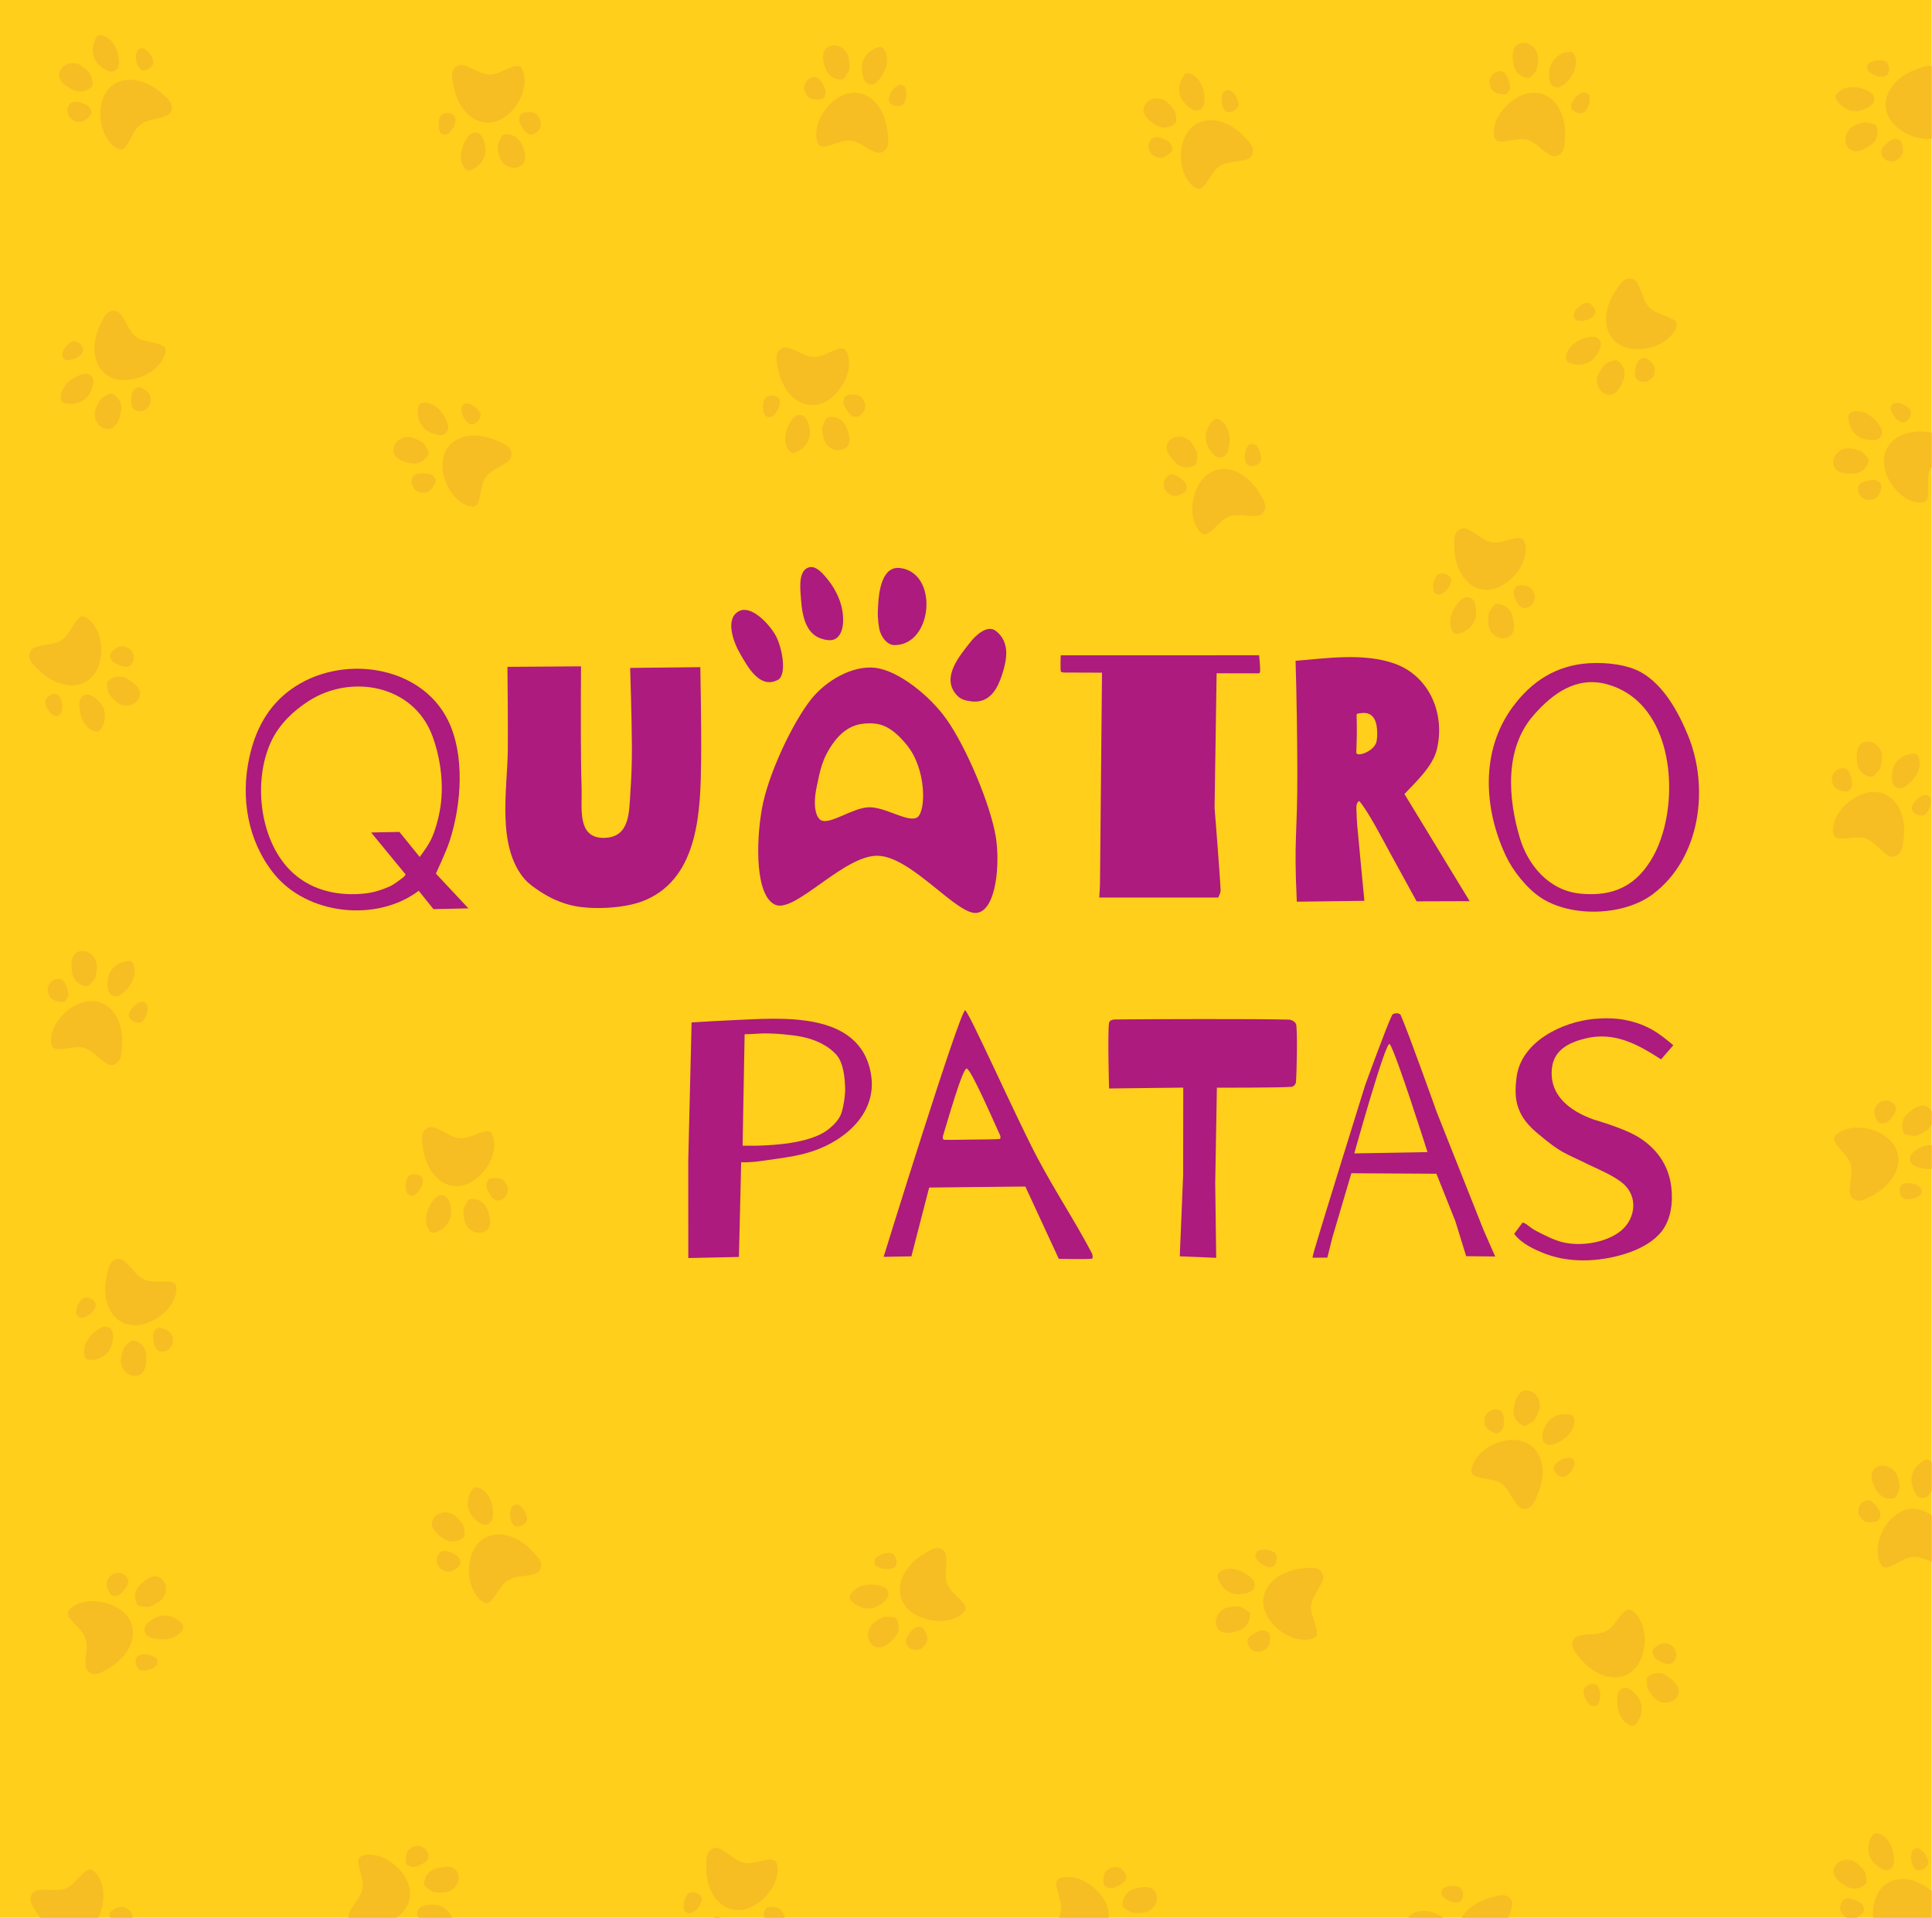 <?xml version="1.0" encoding="UTF-8" standalone="no"?>
<!DOCTYPE svg PUBLIC "-//W3C//DTD SVG 1.1//EN" "http://www.w3.org/Graphics/SVG/1.1/DTD/svg11.dtd">
<svg width="100%" height="100%" viewBox="0 0 1255 1246" version="1.1" xmlns="http://www.w3.org/2000/svg" xmlns:xlink="http://www.w3.org/1999/xlink" xml:space="preserve" xmlns:serif="http://www.serif.com/" style="fill-rule:evenodd;clip-rule:evenodd;stroke-linejoin:round;stroke-miterlimit:2;">
    <g id="CAT">
    </g>
    <g id="Artboard1" transform="matrix(1,0,0,1,-469.025,-883.342)">
        <rect x="469.025" y="883.342" width="1254.79" height="1245.81" style="fill:none;"/>
        <clipPath id="_clip1">
            <rect x="469.025" y="883.342" width="1254.79" height="1245.81"/>
        </clipPath>
        <g clip-path="url(#_clip1)">
            <g transform="matrix(1,0,0,1,0.025,0.342)">
                <rect x="465.03" y="880.336" width="1261.29" height="1248.44" style="fill:rgb(255,207,27);"/>
            </g>
            <g transform="matrix(1,0,0,1,0.025,0.342)">
                <g>
                    <path id="T" d="M1259.03,1700.11L1235.36,1699.13L1237.55,1646.51L1237.63,1589.53L1189.44,1590.09C1189.44,1590.09 1188.43,1555.38 1189.39,1547.68C1189.63,1545.75 1191.76,1545.27 1193.71,1545.25C1213.33,1545.03 1285.22,1544.78 1306.16,1545.36C1308.16,1545.42 1310.88,1546.98 1311.09,1548.98C1311.81,1555.78 1311.37,1579.19 1310.84,1585.87C1310.73,1587.29 1309.37,1588.92 1307.94,1589.03C1299.43,1589.67 1259.47,1589.59 1259.47,1589.59L1258.39,1651.75L1259.03,1700.11Z" style="fill:rgb(172,27,125);"/>
                    <path id="A" d="M1331.24,1699.98L1321.56,1700.02C1321.56,1700.02 1322.17,1697.24 1322.64,1695.61C1328.07,1676.86 1355.71,1588.2 1355.71,1588.2C1355.71,1588.2 1369.45,1550.2 1373.26,1542.46C1374.01,1540.95 1378.15,1540.8 1378.84,1542.34C1383.64,1553.07 1402.34,1605.59 1402.34,1605.59L1432.71,1682.07L1440.26,1699.25L1421.4,1699.04L1414.35,1676.23L1402.08,1645.48L1346.83,1645.17L1334.41,1687.18L1331.24,1699.98ZM1396.29,1631.43L1348.74,1632.27C1348.74,1632.27 1369.25,1558.52 1371.7,1561.25C1375.34,1565.3 1396.29,1631.43 1396.29,1631.43Z" style="fill:rgb(172,27,125);"/>
                    <path id="A1" serif:id="A" d="M1061.03,1699.14L1042.99,1699.47C1042.99,1699.47 1093.07,1537.64 1096,1539.33C1098.76,1540.93 1128.87,1608.57 1142.79,1634.94C1154.27,1656.67 1166.68,1675.17 1178.14,1696.86C1178.63,1697.78 1179.3,1700.53 1178.17,1700.67C1174.34,1701.16 1156.78,1700.77 1156.78,1700.77L1135.05,1653.79L1072.57,1654.46L1061.03,1699.14ZM1118.24,1622.92C1114.89,1623.21 1107.36,1623.19 1099.1,1623.3C1092.43,1623.39 1085.05,1623.57 1082.31,1623.4C1081.32,1623.34 1081.31,1621.66 1081.61,1620.72C1084.05,1612.97 1094.36,1576.37 1096.99,1577.14C1100.08,1578.04 1115.05,1612.83 1118.63,1620.48C1118.99,1621.25 1119.08,1622.85 1118.24,1622.92Z" style="fill:rgb(172,27,125);"/>
                    <path id="P" d="M949.001,1699.54L916.106,1700.25L916.077,1637.18L918.246,1547.18C927.429,1546.62 936.613,1546.06 945.805,1545.68C975.203,1544.49 1027.68,1538.99 1034.77,1580.74C1039.3,1607.46 1015.54,1626.05 992.347,1632.22C983.653,1634.54 977.238,1635.21 968.336,1636.52C962.483,1637.38 956.375,1638.29 950.466,1638.01L949.001,1699.54ZM952.703,1554.86L951.388,1627.28C972.29,1627.62 995.159,1625.43 1006.36,1617.19C1010.94,1613.82 1014.09,1609.97 1015.36,1606.65C1016.85,1602.77 1018.1,1594.39 1018,1590.34C1017.85,1584.02 1017.09,1573.32 1012.13,1567.98C1002.97,1558.12 988.838,1556.17 984.335,1555.61C965.062,1553.24 961.154,1554.87 952.703,1554.86Z" style="fill:rgb(172,27,125);"/>
                    <path id="S" d="M1555.96,1562.01L1547.99,1571.19C1532.51,1561.12 1517.42,1552.97 1498.59,1557.67C1488.56,1560.17 1478.66,1564.82 1477.18,1576.39C1474.87,1594.4 1488.76,1604.71 1504,1610.19C1506.09,1610.94 1524.55,1616.03 1534.06,1622.16C1547.65,1630.92 1553.29,1642.65 1554.65,1654.15C1555.8,1663.79 1554.61,1674.65 1548.63,1682.61C1538.84,1695.64 1517.27,1699.67 1512.03,1700.54C1490.4,1704.13 1476.1,1698.91 1471.14,1696.84C1466.77,1695.02 1457.67,1691.34 1452.6,1684.52L1458.06,1677.16C1461.16,1677.99 1462.42,1680.37 1467.3,1682.84C1472.84,1685.65 1478.43,1688.64 1484.47,1690.06C1496.1,1692.8 1512.43,1690.27 1521.88,1682.59C1530.37,1675.69 1533.04,1663.12 1525.68,1654.24C1520.37,1647.85 1507.85,1642.95 1501.78,1639.95C1484.39,1631.37 1483.64,1632.51 1468.41,1619.78C1463.25,1615.47 1456.8,1609.57 1454.4,1599.73C1453.1,1594.38 1453.43,1588.67 1454.08,1583.2C1456.89,1559.53 1483.96,1546.76 1504.63,1544.88C1511.11,1544.29 1518.17,1544.32 1524.56,1545.56C1539.48,1548.47 1547.37,1554.77 1555.96,1562.01Z" style="fill:rgb(172,27,125);"/>
                    <path id="O" d="M1447.09,1438.79C1432.73,1408.04 1430.7,1370.67 1451.58,1342.3C1463.93,1325.52 1479.85,1315.28 1500.9,1313.86C1512.45,1313.08 1526.29,1314.78 1535.09,1319.77C1549.74,1328.08 1559.17,1345.38 1565.45,1360.6C1579.5,1394.64 1573.67,1440.54 1542.69,1463.85C1523.86,1478.02 1489.71,1479.19 1469.88,1466.12C1460.77,1460.12 1451.66,1448.57 1447.09,1438.79ZM1512.77,1327.47C1492.95,1322.12 1477.41,1333.6 1465.04,1347.81C1446.09,1369.58 1448.62,1401.98 1456.38,1427.7C1461.36,1444.18 1474.53,1461.53 1495.7,1463.54C1517.2,1465.58 1532.18,1458.43 1542.87,1439.33C1545.59,1434.47 1547.61,1429.2 1549.19,1423.86C1559.1,1390.45 1552.42,1338.18 1512.77,1327.47Z" style="fill:rgb(172,27,125);"/>
                    <path id="Q" d="M740.995,1461.67C713.555,1482.38 668.168,1477.37 646.668,1450.23C629.908,1429.07 625.198,1401.43 630.967,1375.03C634.891,1357.07 643.004,1341.67 658.022,1330.84C690.184,1307.64 742.131,1314.65 760.03,1350.94C770.896,1372.98 769.067,1404.97 760.953,1429.74C758.891,1436.04 752.154,1450.51 752.154,1450.51L773.302,1473.09L750.577,1473.6L740.995,1461.67ZM732.537,1451.14L710.081,1423.8L728.454,1423.43L741.639,1439.7C744.597,1435.7 747.605,1431.63 749.599,1427.08C751.976,1421.64 753.518,1415.83 754.628,1410.01C757.658,1394.1 755.414,1375.91 749.786,1360.86C737.491,1327.99 697.178,1320.55 669.412,1338.45C659.446,1344.88 650.444,1353.51 645.305,1364.34C632.945,1390.37 637.584,1430.43 659.407,1450.18C672.343,1461.88 689.719,1465.37 706.723,1463.34C711.791,1462.74 716.758,1461.16 721.453,1459.16C724.848,1457.71 727.736,1455.27 730.726,1453.11C731.448,1452.58 732.001,1451.85 732.537,1451.14Z" style="fill:rgb(172,27,125);"/>
                    <path id="R" d="M1310.59,1312.28C1311.28,1336.38 1311.68,1360.5 1311.73,1384.61C1311.82,1426.76 1309.36,1426.65 1311.4,1468.76L1355.28,1468.18C1353.77,1451.76 1352.07,1435.36 1350.61,1418.92C1350.38,1416.24 1350.26,1413.55 1350.2,1410.85C1350.17,1409.05 1349.88,1407.19 1350.35,1405.45C1350.58,1404.62 1351.6,1402.93 1352.16,1403.59C1357.98,1410.47 1367.32,1428.57 1371.65,1436.49C1377.5,1447.17 1383.4,1457.83 1389.22,1468.53L1423.67,1468.42L1381.32,1398.81C1388.33,1391.32 1399.49,1381.14 1402.25,1370.25C1408.05,1347.37 1397.91,1322.22 1374.75,1314.04C1354.79,1306.99 1330.58,1310.65 1310.59,1312.28ZM1350.23,1347.33C1350.54,1357.97 1350.35,1362.93 1350.03,1371.69C1349.89,1375.32 1361.73,1371.09 1363.13,1364.87C1363.39,1363.71 1363.52,1362.53 1363.58,1361.35C1363.84,1355.87 1363.21,1346.97 1356.09,1346.2C1355.09,1346.09 1354.06,1346.09 1353.07,1346.28C1352.08,1346.47 1350.2,1346.32 1350.23,1347.33Z" style="fill:rgb(172,27,125);"/>
                    <g id="T1" serif:id="T" transform="matrix(1,0,0,1,0,1)">
                        <path d="M1184.85,1318.98L1183.52,1457.38L1183.07,1465.04L1260.37,1465.04C1260.37,1465.04 1261.96,1462.01 1261.9,1460.37C1261.5,1450.65 1257.97,1406.72 1257.97,1406.72L1259.3,1319.39L1286.92,1319.4C1286.92,1319.4 1287.51,1318.98 1287.58,1317.97C1287.71,1315.88 1286.92,1307.67 1286.92,1307.67L1158.03,1307.71C1158.03,1307.71 1157.7,1316.24 1158.08,1318.11C1158.23,1318.83 1160.12,1318.89 1160.12,1318.89L1184.85,1318.98Z" style="fill:rgb(172,27,125);"/>
                    </g>
                    <path id="U" d="M878.329,1316.89L923.928,1316.4C923.928,1316.4 924.703,1356.44 924.449,1376.45C924.047,1408.22 923.42,1452.21 888.782,1467.49C884.555,1469.35 880.019,1470.54 875.473,1471.36C865.582,1473.15 852.642,1473.5 842.717,1471.67C838.111,1470.83 833.634,1469.26 829.334,1467.4C824.169,1465.18 813.875,1458.82 809.939,1454.27C791.252,1432.67 798.713,1395.18 798.865,1369.82C798.971,1351.95 798.801,1334.07 798.63,1316.2L846.425,1315.87C846.336,1330.78 846.247,1345.7 846.319,1360.61C846.375,1372.17 846.436,1383.74 846.81,1395.3C847.213,1407.78 843.492,1428.21 862.222,1427.28C878.326,1426.48 877.603,1410.09 878.466,1398.1C879.165,1388.38 879.498,1378.64 879.481,1368.9C879.452,1351.56 878.329,1316.89 878.329,1316.89Z" style="fill:rgb(172,27,125);"/>
                    <path d="M1050.2,1302.08C1044.85,1302.12 1040.99,1295.98 1040.14,1291.36C1039.67,1288.81 1039.36,1286.22 1039.25,1283.63C1039.13,1280.86 1039.29,1278.09 1039.47,1275.32C1039.97,1267.54 1041.84,1250.63 1053.6,1251.99C1078.83,1254.9 1075.17,1301.9 1050.2,1302.08Z" style="fill:rgb(172,27,125);"/>
                    <path d="M1093.29,1336.79C1092,1336.09 1090.88,1335.06 1089.94,1333.94C1080.56,1322.74 1092.4,1309 1099.22,1300.27C1102.51,1296.06 1110.35,1288.28 1116.15,1293.03C1125.13,1300.39 1123.16,1311.36 1119.94,1321.28C1117.25,1329.58 1112.78,1338.46 1102.85,1338.75C1101.05,1338.8 1099.25,1338.6 1097.49,1338.24C1096.04,1337.95 1094.59,1337.51 1093.29,1336.79Z" style="fill:rgb(172,27,125);"/>
                    <path d="M974.24,1324.69C962.323,1330.9 954.462,1315.64 949.916,1307.93C945.37,1300.23 939.711,1284.8 949.082,1279.99C956.821,1276.02 967.981,1287.55 972.526,1295.25C977.072,1302.95 980.487,1321.44 974.24,1324.69Z" style="fill:rgb(172,27,125);"/>
                    <path d="M1010.89,1298.38C1008.23,1299.46 1004.35,1298.57 1001.86,1297.65C991.863,1293.98 990.005,1281.55 989.321,1272.34C989.075,1269.01 988.754,1265.68 988.878,1262.34C989.024,1258.44 989.8,1253.21 994.14,1251.67C998.074,1250.27 1001.8,1253.89 1004.09,1256.4C1011.67,1264.67 1017.14,1275.5 1016.67,1286.96C1016.5,1291.06 1015.26,1296.61 1010.89,1298.38Z" style="fill:rgb(172,27,125);"/>
                    <path d="M972.595,1470.74C985.505,1476.5 1017.58,1437.95 1039.63,1438.93C1061.68,1439.92 1091.12,1478.2 1103.77,1476.01C1116.42,1473.82 1118.65,1443.43 1115.85,1426.58C1112.35,1405.53 1096.78,1368.6 1083.9,1350.33C1073.02,1334.9 1052.77,1318.82 1037.88,1316.87C1022.99,1314.92 1005.52,1325.12 995.911,1337.24C983.691,1352.67 967.763,1386.37 963.877,1408.62C959.991,1430.87 959.686,1464.98 972.595,1470.74ZM1033.26,1407.42C1043.98,1406.99 1059.29,1417.88 1064.93,1413.88C1070.58,1409.87 1070.92,1382.6 1057.98,1366.87C1047.45,1354.07 1040.34,1352.68 1032.54,1352.92C1026.84,1353.1 1018.22,1354.56 1010.24,1365.74C1002.85,1376.09 1001.76,1383.63 999.515,1394.13C996.631,1407.58 999.53,1414.45 1002.34,1415.87C1008.31,1418.88 1022.54,1407.85 1033.26,1407.42Z" style="fill:rgb(172,27,125);"/>
                </g>
            </g>
            <g transform="matrix(1,0,0,1,0.025,0.342)">
                <g transform="matrix(0.747,0.665,-0.665,0.747,1179.08,-601.098)">
                    <path d="M1257.47,988.774C1254.29,990.32 1251.74,994.003 1249.57,996.533C1248.38,997.923 1245.5,1002.08 1242.9,1002.3C1241.81,1002.39 1240.73,1001.71 1239.86,1001.04C1236.48,998.45 1234.18,993.361 1233.36,989.296C1231.31,979.063 1234.61,964.821 1244.91,960.089C1255.05,955.425 1267.38,961.249 1275.15,971.512C1277.63,974.783 1281.19,978.354 1279.51,982.683C1278.33,985.708 1276.12,986.24 1273.04,986.614C1267.91,987.236 1262.3,986.431 1257.47,988.774Z" style="fill:rgb(246,190,35);"/>
                </g>
                <g transform="matrix(0.747,0.665,-0.665,0.747,1179.08,-601.098)">
                    <path d="M1227.53,975.759C1226.52,977.392 1223.16,979.298 1220.88,979.721C1218.61,980.144 1216.08,978.61 1214.57,977.265C1213.07,975.92 1212.21,972.596 1212.78,970.607C1213.36,968.561 1214.86,966.315 1217.37,966.027C1219.89,965.739 1224.53,968.507 1226.22,970.129C1227.46,971.32 1228.43,974.294 1227.53,975.759Z" style="fill:rgb(246,190,35);"/>
                </g>
                <g transform="matrix(0.747,0.665,-0.665,0.747,1179.08,-601.098)">
                    <path d="M1231.83,957.926C1229.87,959.742 1226.63,960.765 1223.98,960.431C1220.49,959.992 1218.5,958.311 1215.91,955.922C1212.69,952.945 1209.63,948.3 1213.31,944.063C1216.54,940.346 1222,940.361 1225.58,942.63C1227.97,944.147 1232.14,949.717 1232.1,951.503C1232.08,952.704 1232.67,957.072 1231.83,957.926Z" style="fill:rgb(246,190,35);"/>
                </g>
                <g transform="matrix(0.747,0.665,-0.665,0.747,1179.08,-601.098)">
                    <path d="M1249.78,950.164C1245.39,953.92 1241.03,949.038 1238.54,945.68C1234.46,940.183 1235.62,932.506 1240.22,927.68C1242.53,925.264 1246.13,928.129 1247.76,929.896C1251.35,933.808 1252.25,939.623 1251.8,944.723C1251.65,946.36 1251.2,948.951 1249.78,950.164Z" style="fill:rgb(246,190,35);"/>
                </g>
                <g transform="matrix(0.747,0.665,-0.665,0.747,1179.08,-601.098)">
                    <path d="M1272.95,951.818C1271.03,954.488 1265.67,956.168 1263.83,952.566C1262.19,949.369 1262.39,944.223 1264.5,941.274C1264.7,940.996 1265.02,940.822 1265.34,940.689C1267.67,939.704 1268.83,940.183 1270.48,942.041C1271.86,943.603 1272.82,945.545 1273.26,947.582C1273.55,948.929 1273.83,950.592 1272.95,951.818Z" style="fill:rgb(246,190,35);"/>
                </g>
            </g>
            <g transform="matrix(-0.398,-0.917,0.917,-0.398,1413.7,2677.55)">
                <g transform="matrix(0.747,0.665,-0.665,0.747,1179.08,-601.098)">
                    <path d="M1257.47,988.774C1254.29,990.32 1251.74,994.003 1249.57,996.533C1248.38,997.923 1245.5,1002.08 1242.9,1002.3C1241.81,1002.39 1240.73,1001.71 1239.86,1001.04C1236.48,998.45 1234.18,993.361 1233.36,989.296C1231.31,979.063 1234.61,964.821 1244.91,960.089C1255.05,955.425 1267.38,961.249 1275.15,971.512C1277.63,974.783 1281.19,978.354 1279.51,982.683C1278.33,985.708 1276.12,986.24 1273.04,986.614C1267.91,987.236 1262.3,986.431 1257.47,988.774Z" style="fill:rgb(246,190,35);"/>
                </g>
                <g transform="matrix(0.747,0.665,-0.665,0.747,1179.08,-601.098)">
                    <path d="M1227.53,975.759C1226.52,977.392 1223.16,979.298 1220.88,979.721C1218.61,980.144 1216.08,978.61 1214.57,977.265C1213.07,975.92 1212.21,972.596 1212.78,970.607C1213.36,968.561 1214.86,966.315 1217.37,966.027C1219.89,965.739 1224.53,968.507 1226.22,970.129C1227.46,971.32 1228.43,974.294 1227.53,975.759Z" style="fill:rgb(246,190,35);"/>
                </g>
                <g transform="matrix(0.747,0.665,-0.665,0.747,1179.08,-601.098)">
                    <path d="M1231.83,957.926C1229.87,959.742 1226.63,960.765 1223.98,960.431C1220.49,959.992 1218.5,958.311 1215.91,955.922C1212.69,952.945 1209.63,948.3 1213.31,944.063C1216.54,940.346 1222,940.361 1225.58,942.63C1227.97,944.147 1232.14,949.717 1232.1,951.503C1232.08,952.704 1232.67,957.072 1231.83,957.926Z" style="fill:rgb(246,190,35);"/>
                </g>
                <g transform="matrix(0.747,0.665,-0.665,0.747,1179.08,-601.098)">
                    <path d="M1249.78,950.164C1245.39,953.92 1241.03,949.038 1238.54,945.68C1234.46,940.183 1235.62,932.506 1240.22,927.68C1242.53,925.264 1246.13,928.129 1247.76,929.896C1251.35,933.808 1252.25,939.623 1251.8,944.723C1251.65,946.36 1251.2,948.951 1249.78,950.164Z" style="fill:rgb(246,190,35);"/>
                </g>
                <g transform="matrix(0.747,0.665,-0.665,0.747,1179.08,-601.098)">
                    <path d="M1272.95,951.818C1271.03,954.488 1265.67,956.168 1263.83,952.566C1262.19,949.369 1262.39,944.223 1264.5,941.274C1264.7,940.996 1265.02,940.822 1265.34,940.689C1267.67,939.704 1268.83,940.183 1270.48,942.041C1271.86,943.603 1272.82,945.545 1273.26,947.582C1273.55,948.929 1273.83,950.592 1272.95,951.818Z" style="fill:rgb(246,190,35);"/>
                </g>
            </g>
            <g transform="matrix(-0.864,-0.503,0.503,-0.864,2313.02,2659.49)">
                <g transform="matrix(0.747,0.665,-0.665,0.747,1179.08,-601.098)">
                    <path d="M1257.47,988.774C1254.29,990.32 1251.74,994.003 1249.57,996.533C1248.38,997.923 1245.5,1002.08 1242.9,1002.3C1241.81,1002.39 1240.73,1001.71 1239.86,1001.04C1236.48,998.45 1234.18,993.361 1233.36,989.296C1231.31,979.063 1234.61,964.821 1244.91,960.089C1255.05,955.425 1267.38,961.249 1275.15,971.512C1277.63,974.783 1281.19,978.354 1279.51,982.683C1278.33,985.708 1276.12,986.24 1273.04,986.614C1267.91,987.236 1262.3,986.431 1257.47,988.774Z" style="fill:rgb(246,190,35);"/>
                </g>
                <g transform="matrix(0.747,0.665,-0.665,0.747,1179.08,-601.098)">
                    <path d="M1227.53,975.759C1226.52,977.392 1223.16,979.298 1220.88,979.721C1218.61,980.144 1216.08,978.61 1214.57,977.265C1213.07,975.92 1212.21,972.596 1212.78,970.607C1213.36,968.561 1214.86,966.315 1217.37,966.027C1219.89,965.739 1224.53,968.507 1226.22,970.129C1227.46,971.32 1228.43,974.294 1227.53,975.759Z" style="fill:rgb(246,190,35);"/>
                </g>
                <g transform="matrix(0.747,0.665,-0.665,0.747,1179.08,-601.098)">
                    <path d="M1231.83,957.926C1229.87,959.742 1226.63,960.765 1223.98,960.431C1220.49,959.992 1218.5,958.311 1215.91,955.922C1212.69,952.945 1209.63,948.3 1213.31,944.063C1216.54,940.346 1222,940.361 1225.58,942.63C1227.97,944.147 1232.14,949.717 1232.1,951.503C1232.08,952.704 1232.67,957.072 1231.83,957.926Z" style="fill:rgb(246,190,35);"/>
                </g>
                <g transform="matrix(0.747,0.665,-0.665,0.747,1179.08,-601.098)">
                    <path d="M1249.78,950.164C1245.39,953.92 1241.03,949.038 1238.54,945.68C1234.46,940.183 1235.62,932.506 1240.22,927.68C1242.53,925.264 1246.13,928.129 1247.76,929.896C1251.35,933.808 1252.25,939.623 1251.8,944.723C1251.65,946.36 1251.2,948.951 1249.78,950.164Z" style="fill:rgb(246,190,35);"/>
                </g>
                <g transform="matrix(0.747,0.665,-0.665,0.747,1179.08,-601.098)">
                    <path d="M1272.95,951.818C1271.03,954.488 1265.67,956.168 1263.83,952.566C1262.19,949.369 1262.39,944.223 1264.5,941.274C1264.7,940.996 1265.02,940.822 1265.34,940.689C1267.67,939.704 1268.83,940.183 1270.48,942.041C1271.86,943.603 1272.82,945.545 1273.26,947.582C1273.55,948.929 1273.83,950.592 1272.95,951.818Z" style="fill:rgb(246,190,35);"/>
                </g>
            </g>
            <g transform="matrix(0.14,-0.99,0.99,0.14,553.908,2499.14)">
                <g transform="matrix(0.747,0.665,-0.665,0.747,1179.08,-601.098)">
                    <path d="M1257.47,988.774C1254.29,990.32 1251.74,994.003 1249.57,996.533C1248.38,997.923 1245.5,1002.08 1242.9,1002.3C1241.81,1002.39 1240.73,1001.71 1239.86,1001.04C1236.48,998.45 1234.18,993.361 1233.36,989.296C1231.31,979.063 1234.61,964.821 1244.91,960.089C1255.05,955.425 1267.38,961.249 1275.15,971.512C1277.63,974.783 1281.19,978.354 1279.51,982.683C1278.33,985.708 1276.12,986.24 1273.04,986.614C1267.91,987.236 1262.3,986.431 1257.47,988.774Z" style="fill:rgb(246,190,35);"/>
                </g>
                <g transform="matrix(0.747,0.665,-0.665,0.747,1179.08,-601.098)">
                    <path d="M1227.53,975.759C1226.52,977.392 1223.16,979.298 1220.88,979.721C1218.61,980.144 1216.08,978.61 1214.57,977.265C1213.07,975.92 1212.21,972.596 1212.78,970.607C1213.36,968.561 1214.86,966.315 1217.37,966.027C1219.89,965.739 1224.53,968.507 1226.22,970.129C1227.46,971.32 1228.43,974.294 1227.53,975.759Z" style="fill:rgb(246,190,35);"/>
                </g>
                <g transform="matrix(0.747,0.665,-0.665,0.747,1179.08,-601.098)">
                    <path d="M1231.83,957.926C1229.87,959.742 1226.63,960.765 1223.98,960.431C1220.49,959.992 1218.5,958.311 1215.91,955.922C1212.69,952.945 1209.63,948.3 1213.31,944.063C1216.54,940.346 1222,940.361 1225.58,942.63C1227.97,944.147 1232.14,949.717 1232.1,951.503C1232.08,952.704 1232.67,957.072 1231.83,957.926Z" style="fill:rgb(246,190,35);"/>
                </g>
                <g transform="matrix(0.747,0.665,-0.665,0.747,1179.08,-601.098)">
                    <path d="M1249.78,950.164C1245.39,953.92 1241.03,949.038 1238.54,945.68C1234.46,940.183 1235.62,932.506 1240.22,927.68C1242.53,925.264 1246.13,928.129 1247.76,929.896C1251.35,933.808 1252.25,939.623 1251.8,944.723C1251.65,946.36 1251.2,948.951 1249.78,950.164Z" style="fill:rgb(246,190,35);"/>
                </g>
                <g transform="matrix(0.747,0.665,-0.665,0.747,1179.08,-601.098)">
                    <path d="M1272.95,951.818C1271.03,954.488 1265.67,956.168 1263.83,952.566C1262.19,949.369 1262.39,944.223 1264.5,941.274C1264.7,940.996 1265.02,940.822 1265.34,940.689C1267.67,939.704 1268.83,940.183 1270.48,942.041C1271.86,943.603 1272.82,945.545 1273.26,947.582C1273.55,948.929 1273.83,950.592 1272.95,951.818Z" style="fill:rgb(246,190,35);"/>
                </g>
            </g>
            <g transform="matrix(-0.996,0.092,-0.092,-0.996,2982.85,2071.06)">
                <g transform="matrix(0.747,0.665,-0.665,0.747,1179.08,-601.098)">
                    <path d="M1257.47,988.774C1254.29,990.32 1251.74,994.003 1249.57,996.533C1248.38,997.923 1245.5,1002.08 1242.9,1002.3C1241.81,1002.39 1240.73,1001.71 1239.86,1001.04C1236.48,998.45 1234.18,993.361 1233.36,989.296C1231.31,979.063 1234.61,964.821 1244.91,960.089C1255.05,955.425 1267.38,961.249 1275.15,971.512C1277.63,974.783 1281.19,978.354 1279.51,982.683C1278.33,985.708 1276.12,986.24 1273.04,986.614C1267.91,987.236 1262.3,986.431 1257.47,988.774Z" style="fill:rgb(246,190,35);"/>
                </g>
                <g transform="matrix(0.747,0.665,-0.665,0.747,1179.08,-601.098)">
                    <path d="M1227.53,975.759C1226.52,977.392 1223.16,979.298 1220.88,979.721C1218.61,980.144 1216.08,978.61 1214.57,977.265C1213.07,975.92 1212.21,972.596 1212.78,970.607C1213.36,968.561 1214.86,966.315 1217.37,966.027C1219.89,965.739 1224.53,968.507 1226.22,970.129C1227.46,971.32 1228.43,974.294 1227.53,975.759Z" style="fill:rgb(246,190,35);"/>
                </g>
                <g transform="matrix(0.747,0.665,-0.665,0.747,1179.08,-601.098)">
                    <path d="M1231.83,957.926C1229.87,959.742 1226.63,960.765 1223.98,960.431C1220.49,959.992 1218.5,958.311 1215.91,955.922C1212.69,952.945 1209.63,948.3 1213.31,944.063C1216.54,940.346 1222,940.361 1225.58,942.63C1227.97,944.147 1232.14,949.717 1232.1,951.503C1232.08,952.704 1232.67,957.072 1231.83,957.926Z" style="fill:rgb(246,190,35);"/>
                </g>
                <g transform="matrix(0.747,0.665,-0.665,0.747,1179.08,-601.098)">
                    <path d="M1249.78,950.164C1245.39,953.92 1241.03,949.038 1238.54,945.68C1234.46,940.183 1235.62,932.506 1240.22,927.68C1242.53,925.264 1246.13,928.129 1247.76,929.896C1251.35,933.808 1252.25,939.623 1251.8,944.723C1251.65,946.36 1251.2,948.951 1249.78,950.164Z" style="fill:rgb(246,190,35);"/>
                </g>
                <g transform="matrix(0.747,0.665,-0.665,0.747,1179.08,-601.098)">
                    <path d="M1272.95,951.818C1271.03,954.488 1265.67,956.168 1263.83,952.566C1262.19,949.369 1262.39,944.223 1264.5,941.274C1264.7,940.996 1265.02,940.822 1265.34,940.689C1267.67,939.704 1268.83,940.183 1270.48,942.041C1271.86,943.603 1272.82,945.545 1273.26,947.582C1273.55,948.929 1273.83,950.592 1272.95,951.818Z" style="fill:rgb(246,190,35);"/>
                </g>
            </g>
            <g transform="matrix(0.82,-0.572,0.572,0.82,-487.316,1255.97)">
                <g transform="matrix(0.747,0.665,-0.665,0.747,1179.08,-601.098)">
                    <path d="M1257.47,988.774C1254.29,990.32 1251.74,994.003 1249.57,996.533C1248.38,997.923 1245.5,1002.08 1242.9,1002.3C1241.81,1002.39 1240.73,1001.71 1239.86,1001.04C1236.48,998.45 1234.18,993.361 1233.36,989.296C1231.31,979.063 1234.61,964.821 1244.91,960.089C1255.05,955.425 1267.38,961.249 1275.15,971.512C1277.63,974.783 1281.19,978.354 1279.51,982.683C1278.33,985.708 1276.12,986.24 1273.04,986.614C1267.91,987.236 1262.3,986.431 1257.47,988.774Z" style="fill:rgb(246,190,35);"/>
                </g>
                <g transform="matrix(0.747,0.665,-0.665,0.747,1179.08,-601.098)">
                    <path d="M1227.53,975.759C1226.52,977.392 1223.16,979.298 1220.88,979.721C1218.61,980.144 1216.08,978.61 1214.57,977.265C1213.07,975.92 1212.21,972.596 1212.78,970.607C1213.36,968.561 1214.86,966.315 1217.37,966.027C1219.89,965.739 1224.53,968.507 1226.22,970.129C1227.46,971.32 1228.43,974.294 1227.53,975.759Z" style="fill:rgb(246,190,35);"/>
                </g>
                <g transform="matrix(0.747,0.665,-0.665,0.747,1179.08,-601.098)">
                    <path d="M1231.83,957.926C1229.87,959.742 1226.63,960.765 1223.98,960.431C1220.49,959.992 1218.5,958.311 1215.91,955.922C1212.69,952.945 1209.63,948.3 1213.31,944.063C1216.54,940.346 1222,940.361 1225.58,942.63C1227.97,944.147 1232.14,949.717 1232.1,951.503C1232.08,952.704 1232.67,957.072 1231.83,957.926Z" style="fill:rgb(246,190,35);"/>
                </g>
                <g transform="matrix(0.747,0.665,-0.665,0.747,1179.08,-601.098)">
                    <path d="M1249.78,950.164C1245.39,953.92 1241.03,949.038 1238.54,945.68C1234.46,940.183 1235.62,932.506 1240.22,927.68C1242.53,925.264 1246.13,928.129 1247.76,929.896C1251.35,933.808 1252.25,939.623 1251.8,944.723C1251.65,946.36 1251.2,948.951 1249.78,950.164Z" style="fill:rgb(246,190,35);"/>
                </g>
                <g transform="matrix(0.747,0.665,-0.665,0.747,1179.08,-601.098)">
                    <path d="M1272.95,951.818C1271.03,954.488 1265.67,956.168 1263.83,952.566C1262.19,949.369 1262.39,944.223 1264.5,941.274C1264.7,940.996 1265.02,940.822 1265.34,940.689C1267.67,939.704 1268.83,940.183 1270.48,942.041C1271.86,943.603 1272.82,945.545 1273.26,947.582C1273.55,948.929 1273.83,950.592 1272.95,951.818Z" style="fill:rgb(246,190,35);"/>
                </g>
            </g>
            <g transform="matrix(-0.969,0.248,-0.248,-0.969,2655.04,1696.48)">
                <g transform="matrix(0.747,0.665,-0.665,0.747,1179.08,-601.098)">
                    <path d="M1257.47,988.774C1254.29,990.32 1251.74,994.003 1249.57,996.533C1248.38,997.923 1245.5,1002.08 1242.9,1002.3C1241.81,1002.39 1240.73,1001.71 1239.86,1001.04C1236.48,998.45 1234.18,993.361 1233.36,989.296C1231.31,979.063 1234.61,964.821 1244.91,960.089C1255.05,955.425 1267.38,961.249 1275.15,971.512C1277.63,974.783 1281.19,978.354 1279.51,982.683C1278.33,985.708 1276.12,986.24 1273.04,986.614C1267.91,987.236 1262.3,986.431 1257.47,988.774Z" style="fill:rgb(246,190,35);"/>
                </g>
                <g transform="matrix(0.747,0.665,-0.665,0.747,1179.08,-601.098)">
                    <path d="M1227.53,975.759C1226.52,977.392 1223.16,979.298 1220.88,979.721C1218.61,980.144 1216.08,978.61 1214.57,977.265C1213.07,975.92 1212.21,972.596 1212.78,970.607C1213.36,968.561 1214.86,966.315 1217.37,966.027C1219.89,965.739 1224.53,968.507 1226.22,970.129C1227.46,971.32 1228.43,974.294 1227.53,975.759Z" style="fill:rgb(246,190,35);"/>
                </g>
                <g transform="matrix(0.747,0.665,-0.665,0.747,1179.08,-601.098)">
                    <path d="M1231.83,957.926C1229.87,959.742 1226.63,960.765 1223.98,960.431C1220.49,959.992 1218.5,958.311 1215.91,955.922C1212.69,952.945 1209.63,948.3 1213.31,944.063C1216.54,940.346 1222,940.361 1225.58,942.63C1227.97,944.147 1232.14,949.717 1232.1,951.503C1232.08,952.704 1232.67,957.072 1231.83,957.926Z" style="fill:rgb(246,190,35);"/>
                </g>
                <g transform="matrix(0.747,0.665,-0.665,0.747,1179.08,-601.098)">
                    <path d="M1249.78,950.164C1245.39,953.92 1241.03,949.038 1238.54,945.68C1234.46,940.183 1235.62,932.506 1240.22,927.68C1242.53,925.264 1246.13,928.129 1247.76,929.896C1251.35,933.808 1252.25,939.623 1251.8,944.723C1251.65,946.36 1251.2,948.951 1249.78,950.164Z" style="fill:rgb(246,190,35);"/>
                </g>
                <g transform="matrix(0.747,0.665,-0.665,0.747,1179.08,-601.098)">
                    <path d="M1272.95,951.818C1271.03,954.488 1265.67,956.168 1263.83,952.566C1262.19,949.369 1262.39,944.223 1264.5,941.274C1264.7,940.996 1265.02,940.822 1265.34,940.689C1267.67,939.704 1268.83,940.183 1270.48,942.041C1271.86,943.603 1272.82,945.545 1273.26,947.582C1273.55,948.929 1273.83,950.592 1272.95,951.818Z" style="fill:rgb(246,190,35);"/>
                </g>
            </g>
            <g transform="matrix(0.354,-0.935,0.935,0.354,-643.01,2214.55)">
                <g transform="matrix(0.747,0.665,-0.665,0.747,1179.08,-601.098)">
                    <path d="M1257.47,988.774C1254.29,990.32 1251.74,994.003 1249.57,996.533C1248.38,997.923 1245.5,1002.08 1242.9,1002.3C1241.81,1002.39 1240.73,1001.71 1239.86,1001.04C1236.48,998.45 1234.18,993.361 1233.36,989.296C1231.31,979.063 1234.61,964.821 1244.91,960.089C1255.05,955.425 1267.38,961.249 1275.15,971.512C1277.63,974.783 1281.19,978.354 1279.51,982.683C1278.33,985.708 1276.12,986.24 1273.04,986.614C1267.91,987.236 1262.3,986.431 1257.47,988.774Z" style="fill:rgb(246,190,35);"/>
                </g>
                <g transform="matrix(0.747,0.665,-0.665,0.747,1179.08,-601.098)">
                    <path d="M1227.53,975.759C1226.52,977.392 1223.16,979.298 1220.88,979.721C1218.61,980.144 1216.08,978.61 1214.57,977.265C1213.07,975.92 1212.21,972.596 1212.78,970.607C1213.36,968.561 1214.86,966.315 1217.37,966.027C1219.89,965.739 1224.53,968.507 1226.22,970.129C1227.46,971.32 1228.43,974.294 1227.53,975.759Z" style="fill:rgb(246,190,35);"/>
                </g>
                <g transform="matrix(0.747,0.665,-0.665,0.747,1179.08,-601.098)">
                    <path d="M1231.83,957.926C1229.87,959.742 1226.63,960.765 1223.98,960.431C1220.49,959.992 1218.5,958.311 1215.91,955.922C1212.69,952.945 1209.63,948.3 1213.31,944.063C1216.54,940.346 1222,940.361 1225.58,942.63C1227.97,944.147 1232.14,949.717 1232.1,951.503C1232.08,952.704 1232.67,957.072 1231.83,957.926Z" style="fill:rgb(246,190,35);"/>
                </g>
                <g transform="matrix(0.747,0.665,-0.665,0.747,1179.08,-601.098)">
                    <path d="M1249.78,950.164C1245.39,953.92 1241.03,949.038 1238.54,945.68C1234.46,940.183 1235.62,932.506 1240.22,927.68C1242.53,925.264 1246.13,928.129 1247.76,929.896C1251.35,933.808 1252.25,939.623 1251.8,944.723C1251.65,946.36 1251.2,948.951 1249.78,950.164Z" style="fill:rgb(246,190,35);"/>
                </g>
                <g transform="matrix(0.747,0.665,-0.665,0.747,1179.08,-601.098)">
                    <path d="M1272.95,951.818C1271.03,954.488 1265.67,956.168 1263.83,952.566C1262.19,949.369 1262.39,944.223 1264.5,941.274C1264.7,940.996 1265.02,940.822 1265.34,940.689C1267.67,939.704 1268.83,940.183 1270.48,942.041C1271.86,943.603 1272.82,945.545 1273.26,947.582C1273.55,948.929 1273.83,950.592 1272.95,951.818Z" style="fill:rgb(246,190,35);"/>
                </g>
            </g>
            <g transform="matrix(-0.929,-0.37,0.37,-0.929,1554.45,2547.39)">
                <g transform="matrix(0.747,0.665,-0.665,0.747,1179.08,-601.098)">
                    <path d="M1257.47,988.774C1254.29,990.32 1251.74,994.003 1249.57,996.533C1248.38,997.923 1245.5,1002.08 1242.9,1002.3C1241.81,1002.39 1240.73,1001.71 1239.86,1001.04C1236.48,998.45 1234.18,993.361 1233.36,989.296C1231.31,979.063 1234.61,964.821 1244.91,960.089C1255.05,955.425 1267.38,961.249 1275.15,971.512C1277.63,974.783 1281.19,978.354 1279.51,982.683C1278.33,985.708 1276.12,986.24 1273.04,986.614C1267.91,987.236 1262.3,986.431 1257.47,988.774Z" style="fill:rgb(246,190,35);"/>
                </g>
                <g transform="matrix(0.747,0.665,-0.665,0.747,1179.08,-601.098)">
                    <path d="M1227.53,975.759C1226.52,977.392 1223.16,979.298 1220.88,979.721C1218.61,980.144 1216.08,978.61 1214.57,977.265C1213.07,975.92 1212.21,972.596 1212.78,970.607C1213.36,968.561 1214.86,966.315 1217.37,966.027C1219.89,965.739 1224.53,968.507 1226.22,970.129C1227.46,971.32 1228.43,974.294 1227.53,975.759Z" style="fill:rgb(246,190,35);"/>
                </g>
                <g transform="matrix(0.747,0.665,-0.665,0.747,1179.08,-601.098)">
                    <path d="M1231.83,957.926C1229.87,959.742 1226.63,960.765 1223.98,960.431C1220.49,959.992 1218.5,958.311 1215.91,955.922C1212.69,952.945 1209.63,948.3 1213.31,944.063C1216.54,940.346 1222,940.361 1225.58,942.63C1227.97,944.147 1232.14,949.717 1232.1,951.503C1232.08,952.704 1232.67,957.072 1231.83,957.926Z" style="fill:rgb(246,190,35);"/>
                </g>
                <g transform="matrix(0.747,0.665,-0.665,0.747,1179.08,-601.098)">
                    <path d="M1249.78,950.164C1245.39,953.92 1241.03,949.038 1238.54,945.68C1234.46,940.183 1235.62,932.506 1240.22,927.68C1242.53,925.264 1246.13,928.129 1247.76,929.896C1251.35,933.808 1252.25,939.623 1251.8,944.723C1251.65,946.36 1251.2,948.951 1249.78,950.164Z" style="fill:rgb(246,190,35);"/>
                </g>
                <g transform="matrix(0.747,0.665,-0.665,0.747,1179.08,-601.098)">
                    <path d="M1272.95,951.818C1271.03,954.488 1265.67,956.168 1263.83,952.566C1262.19,949.369 1262.39,944.223 1264.5,941.274C1264.7,940.996 1265.02,940.822 1265.34,940.689C1267.67,939.704 1268.83,940.183 1270.48,942.041C1271.86,943.603 1272.82,945.545 1273.26,947.582C1273.55,948.929 1273.83,950.592 1272.95,951.818Z" style="fill:rgb(246,190,35);"/>
                </g>
            </g>
            <g transform="matrix(0.998,0.067,-0.067,0.998,288.107,358.302)">
                <g transform="matrix(0.747,0.665,-0.665,0.747,1179.08,-601.098)">
                    <path d="M1257.47,988.774C1254.29,990.32 1251.74,994.003 1249.57,996.533C1248.38,997.923 1245.5,1002.08 1242.9,1002.3C1241.81,1002.39 1240.73,1001.71 1239.86,1001.04C1236.48,998.45 1234.18,993.361 1233.36,989.296C1231.31,979.063 1234.61,964.821 1244.91,960.089C1255.05,955.425 1267.38,961.249 1275.15,971.512C1277.63,974.783 1281.19,978.354 1279.51,982.683C1278.33,985.708 1276.12,986.24 1273.04,986.614C1267.91,987.236 1262.3,986.431 1257.47,988.774Z" style="fill:rgb(246,190,35);"/>
                </g>
                <g transform="matrix(0.747,0.665,-0.665,0.747,1179.08,-601.098)">
                    <path d="M1227.53,975.759C1226.52,977.392 1223.16,979.298 1220.88,979.721C1218.61,980.144 1216.08,978.61 1214.57,977.265C1213.07,975.92 1212.21,972.596 1212.78,970.607C1213.36,968.561 1214.86,966.315 1217.37,966.027C1219.89,965.739 1224.53,968.507 1226.22,970.129C1227.46,971.32 1228.43,974.294 1227.53,975.759Z" style="fill:rgb(246,190,35);"/>
                </g>
                <g transform="matrix(0.747,0.665,-0.665,0.747,1179.08,-601.098)">
                    <path d="M1231.83,957.926C1229.87,959.742 1226.63,960.765 1223.98,960.431C1220.49,959.992 1218.5,958.311 1215.91,955.922C1212.69,952.945 1209.63,948.3 1213.31,944.063C1216.54,940.346 1222,940.361 1225.58,942.63C1227.97,944.147 1232.14,949.717 1232.1,951.503C1232.08,952.704 1232.67,957.072 1231.83,957.926Z" style="fill:rgb(246,190,35);"/>
                </g>
                <g transform="matrix(0.747,0.665,-0.665,0.747,1179.08,-601.098)">
                    <path d="M1249.78,950.164C1245.39,953.92 1241.03,949.038 1238.54,945.68C1234.46,940.183 1235.62,932.506 1240.22,927.68C1242.53,925.264 1246.13,928.129 1247.76,929.896C1251.35,933.808 1252.25,939.623 1251.8,944.723C1251.65,946.36 1251.2,948.951 1249.78,950.164Z" style="fill:rgb(246,190,35);"/>
                </g>
                <g transform="matrix(0.747,0.665,-0.665,0.747,1179.08,-601.098)">
                    <path d="M1272.95,951.818C1271.03,954.488 1265.67,956.168 1263.83,952.566C1262.19,949.369 1262.39,944.223 1264.5,941.274C1264.7,940.996 1265.02,940.822 1265.34,940.689C1267.67,939.704 1268.83,940.183 1270.48,942.041C1271.86,943.603 1272.82,945.545 1273.26,947.582C1273.55,948.929 1273.83,950.592 1272.95,951.818Z" style="fill:rgb(246,190,35);"/>
                </g>
            </g>
            <g transform="matrix(0.523,0.852,-0.852,0.523,1736.79,-114.293)">
                <g transform="matrix(0.747,0.665,-0.665,0.747,1179.08,-601.098)">
                    <path d="M1257.47,988.774C1254.29,990.32 1251.74,994.003 1249.57,996.533C1248.38,997.923 1245.5,1002.08 1242.9,1002.3C1241.81,1002.39 1240.73,1001.71 1239.86,1001.04C1236.48,998.45 1234.18,993.361 1233.36,989.296C1231.31,979.063 1234.61,964.821 1244.91,960.089C1255.05,955.425 1267.38,961.249 1275.15,971.512C1277.63,974.783 1281.19,978.354 1279.51,982.683C1278.33,985.708 1276.12,986.24 1273.04,986.614C1267.91,987.236 1262.3,986.431 1257.47,988.774Z" style="fill:rgb(246,190,35);"/>
                </g>
                <g transform="matrix(0.747,0.665,-0.665,0.747,1179.08,-601.098)">
                    <path d="M1227.53,975.759C1226.52,977.392 1223.16,979.298 1220.88,979.721C1218.61,980.144 1216.08,978.61 1214.57,977.265C1213.07,975.92 1212.21,972.596 1212.78,970.607C1213.36,968.561 1214.86,966.315 1217.37,966.027C1219.89,965.739 1224.53,968.507 1226.22,970.129C1227.46,971.32 1228.43,974.294 1227.53,975.759Z" style="fill:rgb(246,190,35);"/>
                </g>
                <g transform="matrix(0.747,0.665,-0.665,0.747,1179.08,-601.098)">
                    <path d="M1231.83,957.926C1229.87,959.742 1226.63,960.765 1223.98,960.431C1220.49,959.992 1218.5,958.311 1215.91,955.922C1212.69,952.945 1209.63,948.3 1213.31,944.063C1216.54,940.346 1222,940.361 1225.58,942.63C1227.97,944.147 1232.14,949.717 1232.1,951.503C1232.08,952.704 1232.67,957.072 1231.83,957.926Z" style="fill:rgb(246,190,35);"/>
                </g>
                <g transform="matrix(0.747,0.665,-0.665,0.747,1179.08,-601.098)">
                    <path d="M1249.78,950.164C1245.39,953.92 1241.03,949.038 1238.54,945.68C1234.46,940.183 1235.62,932.506 1240.22,927.68C1242.53,925.264 1246.13,928.129 1247.76,929.896C1251.35,933.808 1252.25,939.623 1251.8,944.723C1251.65,946.36 1251.2,948.951 1249.78,950.164Z" style="fill:rgb(246,190,35);"/>
                </g>
                <g transform="matrix(0.747,0.665,-0.665,0.747,1179.08,-601.098)">
                    <path d="M1272.95,951.818C1271.03,954.488 1265.67,956.168 1263.83,952.566C1262.19,949.369 1262.39,944.223 1264.5,941.274C1264.7,940.996 1265.02,940.822 1265.34,940.689C1267.67,939.704 1268.83,940.183 1270.48,942.041C1271.86,943.603 1272.82,945.545 1273.26,947.582C1273.55,948.929 1273.83,950.592 1272.95,951.818Z" style="fill:rgb(246,190,35);"/>
                </g>
            </g>
            <g transform="matrix(0.942,0.335,-0.335,0.942,394.237,440.37)">
                <g transform="matrix(0.747,0.665,-0.665,0.747,1179.08,-601.098)">
                    <path d="M1257.47,988.774C1254.29,990.32 1251.74,994.003 1249.57,996.533C1248.38,997.923 1245.5,1002.08 1242.9,1002.3C1241.81,1002.39 1240.73,1001.71 1239.86,1001.04C1236.48,998.45 1234.18,993.361 1233.36,989.296C1231.31,979.063 1234.61,964.821 1244.91,960.089C1255.05,955.425 1267.38,961.249 1275.15,971.512C1277.63,974.783 1281.19,978.354 1279.51,982.683C1278.33,985.708 1276.12,986.24 1273.04,986.614C1267.91,987.236 1262.3,986.431 1257.47,988.774Z" style="fill:rgb(246,190,35);"/>
                </g>
                <g transform="matrix(0.747,0.665,-0.665,0.747,1179.08,-601.098)">
                    <path d="M1227.53,975.759C1226.52,977.392 1223.16,979.298 1220.88,979.721C1218.61,980.144 1216.08,978.61 1214.57,977.265C1213.07,975.92 1212.21,972.596 1212.78,970.607C1213.36,968.561 1214.86,966.315 1217.37,966.027C1219.89,965.739 1224.53,968.507 1226.22,970.129C1227.46,971.32 1228.43,974.294 1227.53,975.759Z" style="fill:rgb(246,190,35);"/>
                </g>
                <g transform="matrix(0.747,0.665,-0.665,0.747,1179.08,-601.098)">
                    <path d="M1231.83,957.926C1229.87,959.742 1226.63,960.765 1223.98,960.431C1220.49,959.992 1218.5,958.311 1215.91,955.922C1212.69,952.945 1209.63,948.3 1213.31,944.063C1216.54,940.346 1222,940.361 1225.58,942.63C1227.97,944.147 1232.14,949.717 1232.1,951.503C1232.08,952.704 1232.67,957.072 1231.83,957.926Z" style="fill:rgb(246,190,35);"/>
                </g>
                <g transform="matrix(0.747,0.665,-0.665,0.747,1179.08,-601.098)">
                    <path d="M1249.78,950.164C1245.39,953.92 1241.03,949.038 1238.54,945.68C1234.46,940.183 1235.62,932.506 1240.22,927.68C1242.53,925.264 1246.13,928.129 1247.76,929.896C1251.35,933.808 1252.25,939.623 1251.8,944.723C1251.65,946.36 1251.2,948.951 1249.78,950.164Z" style="fill:rgb(246,190,35);"/>
                </g>
                <g transform="matrix(0.747,0.665,-0.665,0.747,1179.08,-601.098)">
                    <path d="M1272.95,951.818C1271.03,954.488 1265.67,956.168 1263.83,952.566C1262.19,949.369 1262.39,944.223 1264.5,941.274C1264.7,940.996 1265.02,940.822 1265.34,940.689C1267.67,939.704 1268.83,940.183 1270.48,942.041C1271.86,943.603 1272.82,945.545 1273.26,947.582C1273.55,948.929 1273.83,950.592 1272.95,951.818Z" style="fill:rgb(246,190,35);"/>
                </g>
            </g>
            <g transform="matrix(-0.154,-0.988,0.988,-0.154,583.606,3519.7)">
                <g transform="matrix(0.747,0.665,-0.665,0.747,1179.08,-601.098)">
                    <path d="M1257.47,988.774C1254.29,990.32 1251.74,994.003 1249.57,996.533C1248.38,997.923 1245.5,1002.08 1242.9,1002.3C1241.81,1002.39 1240.73,1001.71 1239.86,1001.04C1236.48,998.45 1234.18,993.361 1233.36,989.296C1231.31,979.063 1234.61,964.821 1244.91,960.089C1255.05,955.425 1267.38,961.249 1275.15,971.512C1277.63,974.783 1281.19,978.354 1279.51,982.683C1278.33,985.708 1276.12,986.24 1273.04,986.614C1267.91,987.236 1262.3,986.431 1257.47,988.774Z" style="fill:rgb(246,190,35);"/>
                </g>
                <g transform="matrix(0.747,0.665,-0.665,0.747,1179.08,-601.098)">
                    <path d="M1227.53,975.759C1226.52,977.392 1223.16,979.298 1220.88,979.721C1218.61,980.144 1216.08,978.61 1214.57,977.265C1213.07,975.92 1212.21,972.596 1212.78,970.607C1213.36,968.561 1214.86,966.315 1217.37,966.027C1219.89,965.739 1224.53,968.507 1226.22,970.129C1227.46,971.32 1228.43,974.294 1227.53,975.759Z" style="fill:rgb(246,190,35);"/>
                </g>
                <g transform="matrix(0.747,0.665,-0.665,0.747,1179.08,-601.098)">
                    <path d="M1231.83,957.926C1229.87,959.742 1226.63,960.765 1223.98,960.431C1220.49,959.992 1218.5,958.311 1215.91,955.922C1212.69,952.945 1209.63,948.3 1213.31,944.063C1216.54,940.346 1222,940.361 1225.58,942.63C1227.97,944.147 1232.14,949.717 1232.1,951.503C1232.08,952.704 1232.67,957.072 1231.83,957.926Z" style="fill:rgb(246,190,35);"/>
                </g>
                <g transform="matrix(0.747,0.665,-0.665,0.747,1179.08,-601.098)">
                    <path d="M1249.78,950.164C1245.39,953.92 1241.03,949.038 1238.54,945.68C1234.46,940.183 1235.62,932.506 1240.22,927.68C1242.53,925.264 1246.13,928.129 1247.76,929.896C1251.35,933.808 1252.25,939.623 1251.8,944.723C1251.65,946.36 1251.2,948.951 1249.78,950.164Z" style="fill:rgb(246,190,35);"/>
                </g>
                <g transform="matrix(0.747,0.665,-0.665,0.747,1179.08,-601.098)">
                    <path d="M1272.95,951.818C1271.03,954.488 1265.67,956.168 1263.83,952.566C1262.19,949.369 1262.39,944.223 1264.5,941.274C1264.7,940.996 1265.02,940.822 1265.34,940.689C1267.67,939.704 1268.83,940.183 1270.48,942.041C1271.86,943.603 1272.82,945.545 1273.26,947.582C1273.55,948.929 1273.83,950.592 1272.95,951.818Z" style="fill:rgb(246,190,35);"/>
                </g>
            </g>
            <g transform="matrix(-0.727,0.686,-0.686,-0.727,3242.61,1648.59)">
                <g transform="matrix(0.747,0.665,-0.665,0.747,1179.08,-601.098)">
                    <path d="M1257.47,988.774C1254.29,990.32 1251.74,994.003 1249.57,996.533C1248.38,997.923 1245.5,1002.08 1242.9,1002.3C1241.81,1002.39 1240.73,1001.71 1239.86,1001.04C1236.48,998.45 1234.18,993.361 1233.36,989.296C1231.31,979.063 1234.61,964.821 1244.91,960.089C1255.05,955.425 1267.38,961.249 1275.15,971.512C1277.63,974.783 1281.19,978.354 1279.51,982.683C1278.33,985.708 1276.12,986.24 1273.04,986.614C1267.91,987.236 1262.3,986.431 1257.47,988.774Z" style="fill:rgb(246,190,35);"/>
                </g>
                <g transform="matrix(0.747,0.665,-0.665,0.747,1179.08,-601.098)">
                    <path d="M1227.53,975.759C1226.52,977.392 1223.16,979.298 1220.88,979.721C1218.61,980.144 1216.08,978.61 1214.57,977.265C1213.07,975.92 1212.21,972.596 1212.78,970.607C1213.36,968.561 1214.86,966.315 1217.37,966.027C1219.89,965.739 1224.53,968.507 1226.22,970.129C1227.46,971.32 1228.43,974.294 1227.53,975.759Z" style="fill:rgb(246,190,35);"/>
                </g>
                <g transform="matrix(0.747,0.665,-0.665,0.747,1179.08,-601.098)">
                    <path d="M1231.83,957.926C1229.87,959.742 1226.63,960.765 1223.98,960.431C1220.49,959.992 1218.5,958.311 1215.91,955.922C1212.69,952.945 1209.63,948.3 1213.31,944.063C1216.54,940.346 1222,940.361 1225.58,942.63C1227.97,944.147 1232.14,949.717 1232.1,951.503C1232.08,952.704 1232.67,957.072 1231.83,957.926Z" style="fill:rgb(246,190,35);"/>
                </g>
                <g transform="matrix(0.747,0.665,-0.665,0.747,1179.08,-601.098)">
                    <path d="M1249.78,950.164C1245.39,953.92 1241.03,949.038 1238.54,945.68C1234.46,940.183 1235.62,932.506 1240.22,927.68C1242.53,925.264 1246.13,928.129 1247.76,929.896C1251.35,933.808 1252.25,939.623 1251.8,944.723C1251.65,946.36 1251.2,948.951 1249.78,950.164Z" style="fill:rgb(246,190,35);"/>
                </g>
                <g transform="matrix(0.747,0.665,-0.665,0.747,1179.08,-601.098)">
                    <path d="M1272.95,951.818C1271.03,954.488 1265.67,956.168 1263.83,952.566C1262.19,949.369 1262.39,944.223 1264.5,941.274C1264.7,940.996 1265.02,940.822 1265.34,940.689C1267.67,939.704 1268.83,940.183 1270.48,942.041C1271.86,943.603 1272.82,945.545 1273.26,947.582C1273.55,948.929 1273.83,950.592 1272.95,951.818Z" style="fill:rgb(246,190,35);"/>
                </g>
            </g>
            <g transform="matrix(0.948,-0.319,0.319,0.948,16.018,1437.67)">
                <g transform="matrix(0.747,0.665,-0.665,0.747,1179.08,-601.098)">
                    <path d="M1257.47,988.774C1254.29,990.32 1251.74,994.003 1249.57,996.533C1248.38,997.923 1245.5,1002.08 1242.9,1002.3C1241.81,1002.39 1240.73,1001.71 1239.86,1001.04C1236.48,998.45 1234.18,993.361 1233.36,989.296C1231.31,979.063 1234.61,964.821 1244.91,960.089C1255.05,955.425 1267.38,961.249 1275.15,971.512C1277.63,974.783 1281.19,978.354 1279.51,982.683C1278.33,985.708 1276.12,986.24 1273.04,986.614C1267.91,987.236 1262.3,986.431 1257.47,988.774Z" style="fill:rgb(246,190,35);"/>
                </g>
                <g transform="matrix(0.747,0.665,-0.665,0.747,1179.08,-601.098)">
                    <path d="M1227.53,975.759C1226.52,977.392 1223.16,979.298 1220.88,979.721C1218.61,980.144 1216.08,978.61 1214.57,977.265C1213.07,975.92 1212.21,972.596 1212.78,970.607C1213.36,968.561 1214.86,966.315 1217.37,966.027C1219.89,965.739 1224.53,968.507 1226.22,970.129C1227.46,971.32 1228.43,974.294 1227.53,975.759Z" style="fill:rgb(246,190,35);"/>
                </g>
                <g transform="matrix(0.747,0.665,-0.665,0.747,1179.08,-601.098)">
                    <path d="M1231.83,957.926C1229.87,959.742 1226.63,960.765 1223.98,960.431C1220.49,959.992 1218.5,958.311 1215.91,955.922C1212.69,952.945 1209.63,948.3 1213.31,944.063C1216.54,940.346 1222,940.361 1225.58,942.63C1227.97,944.147 1232.14,949.717 1232.1,951.503C1232.08,952.704 1232.67,957.072 1231.83,957.926Z" style="fill:rgb(246,190,35);"/>
                </g>
                <g transform="matrix(0.747,0.665,-0.665,0.747,1179.08,-601.098)">
                    <path d="M1249.78,950.164C1245.39,953.92 1241.03,949.038 1238.54,945.68C1234.46,940.183 1235.62,932.506 1240.22,927.68C1242.53,925.264 1246.13,928.129 1247.76,929.896C1251.35,933.808 1252.25,939.623 1251.8,944.723C1251.65,946.36 1251.2,948.951 1249.78,950.164Z" style="fill:rgb(246,190,35);"/>
                </g>
            </g>
            <g transform="matrix(0.645,-0.764,0.764,0.645,24.98,2621.55)">
                <g transform="matrix(0.747,0.665,-0.665,0.747,1179.08,-601.098)">
                    <path d="M1257.47,988.774C1254.29,990.32 1251.74,994.003 1249.57,996.533C1248.38,997.923 1245.5,1002.08 1242.9,1002.3C1241.81,1002.39 1240.73,1001.71 1239.86,1001.04C1236.48,998.45 1234.18,993.361 1233.36,989.296C1231.31,979.063 1234.61,964.821 1244.91,960.089C1255.05,955.425 1267.38,961.249 1275.15,971.512C1277.63,974.783 1281.19,978.354 1279.51,982.683C1278.33,985.708 1276.12,986.24 1273.04,986.614C1267.91,987.236 1262.3,986.431 1257.47,988.774Z" style="fill:rgb(246,190,35);"/>
                </g>
                <g transform="matrix(0.747,0.665,-0.665,0.747,1179.08,-601.098)">
                    <path d="M1227.53,975.759C1226.52,977.392 1223.16,979.298 1220.88,979.721C1218.61,980.144 1216.08,978.61 1214.57,977.265C1213.07,975.92 1212.21,972.596 1212.78,970.607C1213.36,968.561 1214.86,966.315 1217.37,966.027C1219.89,965.739 1224.53,968.507 1226.22,970.129C1227.46,971.32 1228.43,974.294 1227.53,975.759Z" style="fill:rgb(246,190,35);"/>
                </g>
                <g transform="matrix(0.747,0.665,-0.665,0.747,1179.08,-601.098)">
                    <path d="M1231.83,957.926C1229.87,959.742 1226.63,960.765 1223.98,960.431C1220.49,959.992 1218.5,958.311 1215.91,955.922C1212.69,952.945 1209.63,948.3 1213.31,944.063C1216.54,940.346 1222,940.361 1225.58,942.63C1227.97,944.147 1232.14,949.717 1232.1,951.503C1232.08,952.704 1232.67,957.072 1231.83,957.926Z" style="fill:rgb(246,190,35);"/>
                </g>
                <g transform="matrix(0.747,0.665,-0.665,0.747,1179.08,-601.098)">
                    <path d="M1249.78,950.164C1245.39,953.92 1241.03,949.038 1238.54,945.68C1234.46,940.183 1235.62,932.506 1240.22,927.68C1242.53,925.264 1246.13,928.129 1247.76,929.896C1251.35,933.808 1252.25,939.623 1251.8,944.723C1251.65,946.36 1251.2,948.951 1249.78,950.164Z" style="fill:rgb(246,190,35);"/>
                </g>
                <g transform="matrix(0.747,0.665,-0.665,0.747,1179.08,-601.098)">
                    <path d="M1272.95,951.818C1271.03,954.488 1265.67,956.168 1263.83,952.566C1262.19,949.369 1262.39,944.223 1264.5,941.274C1264.7,940.996 1265.02,940.822 1265.34,940.689C1267.67,939.704 1268.83,940.183 1270.48,942.041C1271.86,943.603 1272.82,945.545 1273.26,947.582C1273.55,948.929 1273.83,950.592 1272.95,951.818Z" style="fill:rgb(246,190,35);"/>
                </g>
            </g>
            <g transform="matrix(0.114,0.994,-0.994,0.114,1959.66,561.587)">
                <g transform="matrix(0.747,0.665,-0.665,0.747,1179.08,-601.098)">
                    <path d="M1257.47,988.774C1254.29,990.32 1251.74,994.003 1249.57,996.533C1248.38,997.923 1245.5,1002.08 1242.9,1002.3C1241.81,1002.39 1240.73,1001.71 1239.86,1001.04C1236.48,998.45 1234.18,993.361 1233.36,989.296C1231.31,979.063 1234.61,964.821 1244.91,960.089C1255.05,955.425 1267.38,961.249 1275.15,971.512C1277.63,974.783 1281.19,978.354 1279.51,982.683C1278.33,985.708 1276.12,986.24 1273.04,986.614C1267.91,987.236 1262.3,986.431 1257.47,988.774Z" style="fill:rgb(246,190,35);"/>
                </g>
                <g transform="matrix(0.747,0.665,-0.665,0.747,1179.08,-601.098)">
                    <path d="M1227.53,975.759C1226.52,977.392 1223.16,979.298 1220.88,979.721C1218.61,980.144 1216.08,978.61 1214.57,977.265C1213.07,975.92 1212.21,972.596 1212.78,970.607C1213.36,968.561 1214.86,966.315 1217.37,966.027C1219.89,965.739 1224.53,968.507 1226.22,970.129C1227.46,971.32 1228.43,974.294 1227.53,975.759Z" style="fill:rgb(246,190,35);"/>
                </g>
                <g transform="matrix(0.747,0.665,-0.665,0.747,1179.08,-601.098)">
                    <path d="M1231.83,957.926C1229.87,959.742 1226.63,960.765 1223.98,960.431C1220.49,959.992 1218.5,958.311 1215.91,955.922C1212.69,952.945 1209.63,948.3 1213.31,944.063C1216.54,940.346 1222,940.361 1225.58,942.63C1227.97,944.147 1232.14,949.717 1232.1,951.503C1232.08,952.704 1232.67,957.072 1231.83,957.926Z" style="fill:rgb(246,190,35);"/>
                </g>
                <g transform="matrix(0.747,0.665,-0.665,0.747,1179.08,-601.098)">
                    <path d="M1249.78,950.164C1245.39,953.92 1241.03,949.038 1238.54,945.68C1234.46,940.183 1235.62,932.506 1240.22,927.68C1242.53,925.264 1246.13,928.129 1247.76,929.896C1251.35,933.808 1252.25,939.623 1251.8,944.723C1251.65,946.36 1251.2,948.951 1249.78,950.164Z" style="fill:rgb(246,190,35);"/>
                </g>
            </g>
            <g transform="matrix(-0.331,-0.944,0.944,-0.331,1011.17,3840.3)">
                <g transform="matrix(0.747,0.665,-0.665,0.747,1179.08,-601.098)">
                    <path d="M1257.47,988.774C1254.29,990.32 1251.74,994.003 1249.57,996.533C1248.38,997.923 1245.5,1002.08 1242.9,1002.3C1241.81,1002.39 1240.73,1001.71 1239.86,1001.04C1236.48,998.45 1234.18,993.361 1233.36,989.296C1231.31,979.063 1234.61,964.821 1244.91,960.089C1255.05,955.425 1267.38,961.249 1275.15,971.512C1277.63,974.783 1281.19,978.354 1279.51,982.683C1278.33,985.708 1276.12,986.24 1273.04,986.614C1267.91,987.236 1262.3,986.431 1257.47,988.774Z" style="fill:rgb(246,190,35);"/>
                </g>
                <g transform="matrix(0.747,0.665,-0.665,0.747,1179.08,-601.098)">
                    <path d="M1249.78,950.164C1245.39,953.92 1241.03,949.038 1238.54,945.68C1234.46,940.183 1235.62,932.506 1240.22,927.68C1242.53,925.264 1246.13,928.129 1247.76,929.896C1251.35,933.808 1252.25,939.623 1251.8,944.723C1251.65,946.36 1251.2,948.951 1249.78,950.164Z" style="fill:rgb(246,190,35);"/>
                </g>
                <g transform="matrix(0.747,0.665,-0.665,0.747,1179.08,-601.098)">
                    <path d="M1272.95,951.818C1271.03,954.488 1265.67,956.168 1263.83,952.566C1262.19,949.369 1262.39,944.223 1264.5,941.274C1264.7,940.996 1265.02,940.822 1265.34,940.689C1267.67,939.704 1268.83,940.183 1270.48,942.041C1271.86,943.603 1272.82,945.545 1273.26,947.582C1273.55,948.929 1273.83,950.592 1272.95,951.818Z" style="fill:rgb(246,190,35);"/>
                </g>
            </g>
            <g transform="matrix(-0.998,0.055,-0.055,-0.998,2463.9,2984.94)">
                <g transform="matrix(0.747,0.665,-0.665,0.747,1179.08,-601.098)">
                    <path d="M1257.47,988.774C1254.29,990.32 1251.74,994.003 1249.57,996.533C1248.38,997.923 1245.5,1002.08 1242.9,1002.3C1241.81,1002.39 1240.73,1001.71 1239.86,1001.04C1236.48,998.45 1234.18,993.361 1233.36,989.296C1231.31,979.063 1234.61,964.821 1244.91,960.089C1255.05,955.425 1267.38,961.249 1275.15,971.512C1277.63,974.783 1281.19,978.354 1279.51,982.683C1278.33,985.708 1276.12,986.24 1273.04,986.614C1267.91,987.236 1262.3,986.431 1257.47,988.774Z" style="fill:rgb(246,190,35);"/>
                </g>
                <g transform="matrix(0.747,0.665,-0.665,0.747,1179.08,-601.098)">
                    <path d="M1227.53,975.759C1226.52,977.392 1223.16,979.298 1220.88,979.721C1218.61,980.144 1216.08,978.61 1214.57,977.265C1213.07,975.92 1212.21,972.596 1212.78,970.607C1213.36,968.561 1214.86,966.315 1217.37,966.027C1219.89,965.739 1224.53,968.507 1226.22,970.129C1227.46,971.32 1228.43,974.294 1227.53,975.759Z" style="fill:rgb(246,190,35);"/>
                </g>
                <g transform="matrix(0.747,0.665,-0.665,0.747,1179.08,-601.098)">
                    <path d="M1249.78,950.164C1245.39,953.92 1241.03,949.038 1238.54,945.68C1234.46,940.183 1235.62,932.506 1240.22,927.68C1242.53,925.264 1246.13,928.129 1247.76,929.896C1251.35,933.808 1252.25,939.623 1251.8,944.723C1251.65,946.36 1251.2,948.951 1249.78,950.164Z" style="fill:rgb(246,190,35);"/>
                </g>
                <g transform="matrix(0.747,0.665,-0.665,0.747,1179.08,-601.098)">
                    <path d="M1272.95,951.818C1271.03,954.488 1265.67,956.168 1263.83,952.566C1262.19,949.369 1262.39,944.223 1264.5,941.274C1264.7,940.996 1265.02,940.822 1265.34,940.689C1267.67,939.704 1268.83,940.183 1270.48,942.041C1271.86,943.603 1272.82,945.545 1273.26,947.582C1273.55,948.929 1273.83,950.592 1272.95,951.818Z" style="fill:rgb(246,190,35);"/>
                </g>
            </g>
            <g transform="matrix(0.087,0.996,-0.996,0.087,1547.3,570.286)">
                <g transform="matrix(0.747,0.665,-0.665,0.747,1179.08,-601.098)">
                    <path d="M1257.47,988.774C1254.29,990.32 1251.74,994.003 1249.57,996.533C1248.38,997.923 1245.5,1002.08 1242.9,1002.3C1241.81,1002.39 1240.73,1001.71 1239.86,1001.04C1236.48,998.45 1234.18,993.361 1233.36,989.296C1231.31,979.063 1234.61,964.821 1244.91,960.089C1255.05,955.425 1267.38,961.249 1275.15,971.512C1277.63,974.783 1281.19,978.354 1279.51,982.683C1278.33,985.708 1276.12,986.24 1273.04,986.614C1267.91,987.236 1262.3,986.431 1257.47,988.774Z" style="fill:rgb(246,190,35);"/>
                </g>
                <g transform="matrix(0.747,0.665,-0.665,0.747,1179.08,-601.098)">
                    <path d="M1227.53,975.759C1226.52,977.392 1223.16,979.298 1220.88,979.721C1218.61,980.144 1216.08,978.61 1214.57,977.265C1213.07,975.92 1212.21,972.596 1212.78,970.607C1213.36,968.561 1214.86,966.315 1217.37,966.027C1219.89,965.739 1224.53,968.507 1226.22,970.129C1227.46,971.32 1228.43,974.294 1227.53,975.759Z" style="fill:rgb(246,190,35);"/>
                </g>
                <g transform="matrix(0.747,0.665,-0.665,0.747,1179.08,-601.098)">
                    <path d="M1231.83,957.926C1229.87,959.742 1226.63,960.765 1223.98,960.431C1220.49,959.992 1218.5,958.311 1215.91,955.922C1212.69,952.945 1209.63,948.3 1213.31,944.063C1216.54,940.346 1222,940.361 1225.58,942.63C1227.97,944.147 1232.14,949.717 1232.1,951.503C1232.08,952.704 1232.67,957.072 1231.83,957.926Z" style="fill:rgb(246,190,35);"/>
                </g>
                <g transform="matrix(0.747,0.665,-0.665,0.747,1179.08,-601.098)">
                    <path d="M1249.78,950.164C1245.39,953.92 1241.03,949.038 1238.54,945.68C1234.46,940.183 1235.62,932.506 1240.22,927.68C1242.53,925.264 1246.13,928.129 1247.76,929.896C1251.35,933.808 1252.25,939.623 1251.8,944.723C1251.65,946.36 1251.2,948.951 1249.78,950.164Z" style="fill:rgb(246,190,35);"/>
                </g>
            </g>
            <g transform="matrix(-0.799,0.602,-0.602,-0.799,2265.35,2008.61)">
                <g transform="matrix(0.747,0.665,-0.665,0.747,1179.08,-601.098)">
                    <path d="M1257.47,988.774C1254.29,990.32 1251.74,994.003 1249.57,996.533C1248.38,997.923 1245.5,1002.08 1242.9,1002.3C1241.81,1002.39 1240.73,1001.71 1239.86,1001.04C1236.48,998.45 1234.18,993.361 1233.36,989.296C1231.31,979.063 1234.61,964.821 1244.91,960.089C1255.05,955.425 1267.38,961.249 1275.15,971.512C1277.63,974.783 1281.19,978.354 1279.51,982.683C1278.33,985.708 1276.12,986.24 1273.04,986.614C1267.91,987.236 1262.3,986.431 1257.47,988.774Z" style="fill:rgb(246,190,35);"/>
                </g>
                <g transform="matrix(0.747,0.665,-0.665,0.747,1179.08,-601.098)">
                    <path d="M1227.53,975.759C1226.52,977.392 1223.16,979.298 1220.88,979.721C1218.61,980.144 1216.08,978.61 1214.57,977.265C1213.07,975.92 1212.21,972.596 1212.78,970.607C1213.36,968.561 1214.86,966.315 1217.37,966.027C1219.89,965.739 1224.53,968.507 1226.22,970.129C1227.46,971.32 1228.43,974.294 1227.53,975.759Z" style="fill:rgb(246,190,35);"/>
                </g>
            </g>
            <g transform="matrix(1,0.022,-0.022,1,-915.898,558.17)">
                <g transform="matrix(0.747,0.665,-0.665,0.747,1179.08,-601.098)">
                    <path d="M1257.47,988.774C1254.29,990.32 1251.74,994.003 1249.57,996.533C1248.38,997.923 1245.5,1002.08 1242.9,1002.3C1241.81,1002.39 1240.73,1001.71 1239.86,1001.04C1236.48,998.45 1234.18,993.361 1233.36,989.296C1231.31,979.063 1234.61,964.821 1244.91,960.089C1255.05,955.425 1267.38,961.249 1275.15,971.512C1277.63,974.783 1281.19,978.354 1279.51,982.683C1278.33,985.708 1276.12,986.24 1273.04,986.614C1267.91,987.236 1262.3,986.431 1257.47,988.774Z" style="fill:rgb(246,190,35);"/>
                </g>
                <g transform="matrix(0.747,0.665,-0.665,0.747,1179.08,-601.098)">
                    <path d="M1227.53,975.759C1226.52,977.392 1223.16,979.298 1220.88,979.721C1218.61,980.144 1216.08,978.61 1214.57,977.265C1213.07,975.92 1212.21,972.596 1212.78,970.607C1213.36,968.561 1214.86,966.315 1217.37,966.027C1219.89,965.739 1224.53,968.507 1226.22,970.129C1227.46,971.32 1228.43,974.294 1227.53,975.759Z" style="fill:rgb(246,190,35);"/>
                </g>
                <g transform="matrix(0.747,0.665,-0.665,0.747,1179.08,-601.098)">
                    <path d="M1231.83,957.926C1229.87,959.742 1226.63,960.765 1223.98,960.431C1220.49,959.992 1218.5,958.311 1215.91,955.922C1212.69,952.945 1209.63,948.3 1213.31,944.063C1216.54,940.346 1222,940.361 1225.58,942.63C1227.97,944.147 1232.14,949.717 1232.1,951.503C1232.08,952.704 1232.67,957.072 1231.83,957.926Z" style="fill:rgb(246,190,35);"/>
                </g>
                <g transform="matrix(0.747,0.665,-0.665,0.747,1179.08,-601.098)">
                    <path d="M1249.78,950.164C1245.39,953.92 1241.03,949.038 1238.54,945.68C1234.46,940.183 1235.62,932.506 1240.22,927.68C1242.53,925.264 1246.13,928.129 1247.76,929.896C1251.35,933.808 1252.25,939.623 1251.8,944.723C1251.65,946.36 1251.2,948.951 1249.78,950.164Z" style="fill:rgb(246,190,35);"/>
                </g>
                <g transform="matrix(0.747,0.665,-0.665,0.747,1179.08,-601.098)">
                    <path d="M1272.95,951.818C1271.03,954.488 1265.67,956.168 1263.83,952.566C1262.19,949.369 1262.39,944.223 1264.5,941.274C1264.7,940.996 1265.02,940.822 1265.34,940.689C1267.67,939.704 1268.83,940.183 1270.48,942.041C1271.86,943.603 1272.82,945.545 1273.26,947.582C1273.55,948.929 1273.83,950.592 1272.95,951.818Z" style="fill:rgb(246,190,35);"/>
                </g>
            </g>
            <g transform="matrix(-0.656,0.755,-0.755,-0.656,2202.83,834.818)">
                <g transform="matrix(0.747,0.665,-0.665,0.747,1179.08,-601.098)">
                    <path d="M1257.47,988.774C1254.29,990.32 1251.74,994.003 1249.57,996.533C1248.38,997.923 1245.5,1002.08 1242.9,1002.3C1241.81,1002.39 1240.73,1001.71 1239.86,1001.04C1236.48,998.45 1234.18,993.361 1233.36,989.296C1231.31,979.063 1234.61,964.821 1244.91,960.089C1255.05,955.425 1267.38,961.249 1275.15,971.512C1277.63,974.783 1281.19,978.354 1279.51,982.683C1278.33,985.708 1276.12,986.24 1273.04,986.614C1267.91,987.236 1262.3,986.431 1257.47,988.774Z" style="fill:rgb(246,190,35);"/>
                </g>
                <g transform="matrix(0.747,0.665,-0.665,0.747,1179.08,-601.098)">
                    <path d="M1227.53,975.759C1226.52,977.392 1223.16,979.298 1220.88,979.721C1218.61,980.144 1216.08,978.61 1214.57,977.265C1213.07,975.92 1212.21,972.596 1212.78,970.607C1213.36,968.561 1214.86,966.315 1217.37,966.027C1219.89,965.739 1224.53,968.507 1226.22,970.129C1227.46,971.32 1228.43,974.294 1227.53,975.759Z" style="fill:rgb(246,190,35);"/>
                </g>
                <g transform="matrix(0.747,0.665,-0.665,0.747,1179.08,-601.098)">
                    <path d="M1231.83,957.926C1229.87,959.742 1226.63,960.765 1223.98,960.431C1220.49,959.992 1218.5,958.311 1215.91,955.922C1212.69,952.945 1209.63,948.3 1213.31,944.063C1216.54,940.346 1222,940.361 1225.58,942.63C1227.97,944.147 1232.14,949.717 1232.1,951.503C1232.08,952.704 1232.67,957.072 1231.83,957.926Z" style="fill:rgb(246,190,35);"/>
                </g>
                <g transform="matrix(0.747,0.665,-0.665,0.747,1179.08,-601.098)">
                    <path d="M1249.78,950.164C1245.39,953.92 1241.03,949.038 1238.54,945.68C1234.46,940.183 1235.62,932.506 1240.22,927.68C1242.53,925.264 1246.13,928.129 1247.76,929.896C1251.35,933.808 1252.25,939.623 1251.8,944.723C1251.65,946.36 1251.2,948.951 1249.78,950.164Z" style="fill:rgb(246,190,35);"/>
                </g>
                <g transform="matrix(0.747,0.665,-0.665,0.747,1179.08,-601.098)">
                    <path d="M1272.95,951.818C1271.03,954.488 1265.67,956.168 1263.83,952.566C1262.19,949.369 1262.39,944.223 1264.5,941.274C1264.7,940.996 1265.02,940.822 1265.34,940.689C1267.67,939.704 1268.83,940.183 1270.48,942.041C1271.86,943.603 1272.82,945.545 1273.26,947.582C1273.55,948.929 1273.83,950.592 1272.95,951.818Z" style="fill:rgb(246,190,35);"/>
                </g>
            </g>
            <g transform="matrix(-0.982,0.19,-0.19,-0.982,2387.36,2301.39)">
                <g transform="matrix(0.747,0.665,-0.665,0.747,1179.08,-601.098)">
                    <path d="M1257.47,988.774C1254.29,990.32 1251.74,994.003 1249.57,996.533C1248.38,997.923 1245.5,1002.08 1242.9,1002.3C1241.81,1002.39 1240.73,1001.71 1239.86,1001.04C1236.48,998.45 1234.18,993.361 1233.36,989.296C1231.31,979.063 1234.61,964.821 1244.91,960.089C1255.05,955.425 1267.38,961.249 1275.15,971.512C1277.63,974.783 1281.19,978.354 1279.51,982.683C1278.33,985.708 1276.12,986.24 1273.04,986.614C1267.91,987.236 1262.3,986.431 1257.47,988.774Z" style="fill:rgb(246,190,35);"/>
                </g>
                <g transform="matrix(0.747,0.665,-0.665,0.747,1179.08,-601.098)">
                    <path d="M1227.53,975.759C1226.52,977.392 1223.16,979.298 1220.88,979.721C1218.61,980.144 1216.08,978.61 1214.57,977.265C1213.07,975.92 1212.21,972.596 1212.78,970.607C1213.36,968.561 1214.86,966.315 1217.37,966.027C1219.89,965.739 1224.53,968.507 1226.22,970.129C1227.46,971.32 1228.43,974.294 1227.53,975.759Z" style="fill:rgb(246,190,35);"/>
                </g>
                <g transform="matrix(0.747,0.665,-0.665,0.747,1179.08,-601.098)">
                    <path d="M1231.83,957.926C1229.87,959.742 1226.63,960.765 1223.98,960.431C1220.49,959.992 1218.5,958.311 1215.91,955.922C1212.69,952.945 1209.63,948.3 1213.31,944.063C1216.54,940.346 1222,940.361 1225.58,942.63C1227.97,944.147 1232.14,949.717 1232.1,951.503C1232.08,952.704 1232.67,957.072 1231.83,957.926Z" style="fill:rgb(246,190,35);"/>
                </g>
                <g transform="matrix(0.747,0.665,-0.665,0.747,1179.08,-601.098)">
                    <path d="M1249.78,950.164C1245.39,953.92 1241.03,949.038 1238.54,945.68C1234.46,940.183 1235.62,932.506 1240.22,927.68C1242.53,925.264 1246.13,928.129 1247.76,929.896C1251.35,933.808 1252.25,939.623 1251.8,944.723C1251.65,946.36 1251.2,948.951 1249.78,950.164Z" style="fill:rgb(246,190,35);"/>
                </g>
                <g transform="matrix(0.747,0.665,-0.665,0.747,1179.08,-601.098)">
                    <path d="M1272.95,951.818C1271.03,954.488 1265.67,956.168 1263.83,952.566C1262.19,949.369 1262.39,944.223 1264.5,941.274C1264.7,940.996 1265.02,940.822 1265.34,940.689C1267.67,939.704 1268.83,940.183 1270.48,942.041C1271.86,943.603 1272.82,945.545 1273.26,947.582C1273.55,948.929 1273.83,950.592 1272.95,951.818Z" style="fill:rgb(246,190,35);"/>
                </g>
            </g>
            <g transform="matrix(-0.988,-0.154,0.154,-0.988,1856.35,2901.66)">
                <g transform="matrix(0.747,0.665,-0.665,0.747,1179.08,-601.098)">
                    <path d="M1257.47,988.774C1254.29,990.32 1251.74,994.003 1249.57,996.533C1248.38,997.923 1245.5,1002.08 1242.9,1002.3C1241.81,1002.39 1240.73,1001.71 1239.86,1001.04C1236.48,998.45 1234.18,993.361 1233.36,989.296C1231.31,979.063 1234.61,964.821 1244.91,960.089C1255.05,955.425 1267.38,961.249 1275.15,971.512C1277.63,974.783 1281.19,978.354 1279.51,982.683C1278.33,985.708 1276.12,986.24 1273.04,986.614C1267.91,987.236 1262.3,986.431 1257.47,988.774Z" style="fill:rgb(246,190,35);"/>
                </g>
                <g transform="matrix(0.747,0.665,-0.665,0.747,1179.08,-601.098)">
                    <path d="M1227.53,975.759C1226.52,977.392 1223.16,979.298 1220.88,979.721C1218.61,980.144 1216.08,978.61 1214.57,977.265C1213.07,975.92 1212.21,972.596 1212.78,970.607C1213.36,968.561 1214.86,966.315 1217.37,966.027C1219.89,965.739 1224.53,968.507 1226.22,970.129C1227.46,971.32 1228.43,974.294 1227.53,975.759Z" style="fill:rgb(246,190,35);"/>
                </g>
                <g transform="matrix(0.747,0.665,-0.665,0.747,1179.08,-601.098)">
                    <path d="M1231.83,957.926C1229.87,959.742 1226.63,960.765 1223.98,960.431C1220.49,959.992 1218.5,958.311 1215.91,955.922C1212.69,952.945 1209.63,948.3 1213.31,944.063C1216.54,940.346 1222,940.361 1225.58,942.63C1227.97,944.147 1232.14,949.717 1232.1,951.503C1232.08,952.704 1232.67,957.072 1231.83,957.926Z" style="fill:rgb(246,190,35);"/>
                </g>
                <g transform="matrix(0.747,0.665,-0.665,0.747,1179.08,-601.098)">
                    <path d="M1249.78,950.164C1245.39,953.92 1241.03,949.038 1238.54,945.68C1234.46,940.183 1235.62,932.506 1240.22,927.68C1242.53,925.264 1246.13,928.129 1247.76,929.896C1251.35,933.808 1252.25,939.623 1251.8,944.723C1251.65,946.36 1251.2,948.951 1249.78,950.164Z" style="fill:rgb(246,190,35);"/>
                </g>
                <g transform="matrix(0.747,0.665,-0.665,0.747,1179.08,-601.098)">
                    <path d="M1272.95,951.818C1271.03,954.488 1265.67,956.168 1263.83,952.566C1262.19,949.369 1262.39,944.223 1264.5,941.274C1264.7,940.996 1265.02,940.822 1265.34,940.689C1267.67,939.704 1268.83,940.183 1270.48,942.041C1271.86,943.603 1272.82,945.545 1273.26,947.582C1273.55,948.929 1273.83,950.592 1272.95,951.818Z" style="fill:rgb(246,190,35);"/>
                </g>
            </g>
            <g transform="matrix(0.561,0.828,-0.828,0.561,511.229,191.606)">
                <g transform="matrix(0.747,0.665,-0.665,0.747,1179.08,-601.098)">
                    <path d="M1257.47,988.774C1254.29,990.32 1251.74,994.003 1249.57,996.533C1248.38,997.923 1245.5,1002.08 1242.9,1002.3C1241.81,1002.39 1240.73,1001.71 1239.86,1001.04C1236.48,998.45 1234.18,993.361 1233.36,989.296C1231.31,979.063 1234.61,964.821 1244.91,960.089C1255.05,955.425 1267.38,961.249 1275.15,971.512C1277.63,974.783 1281.19,978.354 1279.51,982.683C1278.33,985.708 1276.12,986.24 1273.04,986.614C1267.91,987.236 1262.3,986.431 1257.47,988.774Z" style="fill:rgb(246,190,35);"/>
                </g>
                <g transform="matrix(0.747,0.665,-0.665,0.747,1179.08,-601.098)">
                    <path d="M1227.53,975.759C1226.52,977.392 1223.16,979.298 1220.88,979.721C1218.61,980.144 1216.08,978.61 1214.57,977.265C1213.07,975.92 1212.21,972.596 1212.78,970.607C1213.36,968.561 1214.86,966.315 1217.37,966.027C1219.89,965.739 1224.53,968.507 1226.22,970.129C1227.46,971.32 1228.43,974.294 1227.53,975.759Z" style="fill:rgb(246,190,35);"/>
                </g>
                <g transform="matrix(0.747,0.665,-0.665,0.747,1179.08,-601.098)">
                    <path d="M1231.83,957.926C1229.87,959.742 1226.63,960.765 1223.98,960.431C1220.49,959.992 1218.5,958.311 1215.91,955.922C1212.69,952.945 1209.63,948.3 1213.31,944.063C1216.54,940.346 1222,940.361 1225.58,942.63C1227.97,944.147 1232.14,949.717 1232.1,951.503C1232.08,952.704 1232.67,957.072 1231.83,957.926Z" style="fill:rgb(246,190,35);"/>
                </g>
                <g transform="matrix(0.747,0.665,-0.665,0.747,1179.08,-601.098)">
                    <path d="M1249.78,950.164C1245.39,953.92 1241.03,949.038 1238.54,945.68C1234.46,940.183 1235.62,932.506 1240.22,927.68C1242.53,925.264 1246.13,928.129 1247.76,929.896C1251.35,933.808 1252.25,939.623 1251.8,944.723C1251.65,946.36 1251.2,948.951 1249.78,950.164Z" style="fill:rgb(246,190,35);"/>
                </g>
                <g transform="matrix(0.747,0.665,-0.665,0.747,1179.08,-601.098)">
                    <path d="M1272.95,951.818C1271.03,954.488 1265.67,956.168 1263.83,952.566C1262.19,949.369 1262.39,944.223 1264.5,941.274C1264.7,940.996 1265.02,940.822 1265.34,940.689C1267.67,939.704 1268.83,940.183 1270.48,942.041C1271.86,943.603 1272.82,945.545 1273.26,947.582C1273.55,948.929 1273.83,950.592 1272.95,951.818Z" style="fill:rgb(246,190,35);"/>
                </g>
            </g>
            <g transform="matrix(0.684,-0.73,0.73,0.684,-911.154,2310.35)">
                <g transform="matrix(0.747,0.665,-0.665,0.747,1179.08,-601.098)">
                    <path d="M1257.47,988.774C1254.29,990.32 1251.74,994.003 1249.57,996.533C1248.38,997.923 1245.5,1002.08 1242.9,1002.3C1241.81,1002.39 1240.73,1001.71 1239.86,1001.04C1236.48,998.45 1234.18,993.361 1233.36,989.296C1231.31,979.063 1234.61,964.821 1244.91,960.089C1255.05,955.425 1267.38,961.249 1275.15,971.512C1277.63,974.783 1281.19,978.354 1279.51,982.683C1278.33,985.708 1276.12,986.24 1273.04,986.614C1267.91,987.236 1262.3,986.431 1257.47,988.774Z" style="fill:rgb(246,190,35);"/>
                </g>
                <g transform="matrix(0.747,0.665,-0.665,0.747,1179.08,-601.098)">
                    <path d="M1227.53,975.759C1226.52,977.392 1223.16,979.298 1220.88,979.721C1218.61,980.144 1216.08,978.61 1214.57,977.265C1213.07,975.92 1212.21,972.596 1212.78,970.607C1213.36,968.561 1214.86,966.315 1217.37,966.027C1219.89,965.739 1224.53,968.507 1226.22,970.129C1227.46,971.32 1228.43,974.294 1227.53,975.759Z" style="fill:rgb(246,190,35);"/>
                </g>
                <g transform="matrix(0.747,0.665,-0.665,0.747,1179.08,-601.098)">
                    <path d="M1231.83,957.926C1229.87,959.742 1226.63,960.765 1223.98,960.431C1220.49,959.992 1218.5,958.311 1215.91,955.922C1212.69,952.945 1209.63,948.3 1213.31,944.063C1216.54,940.346 1222,940.361 1225.58,942.63C1227.97,944.147 1232.14,949.717 1232.1,951.503C1232.08,952.704 1232.67,957.072 1231.83,957.926Z" style="fill:rgb(246,190,35);"/>
                </g>
                <g transform="matrix(0.747,0.665,-0.665,0.747,1179.08,-601.098)">
                    <path d="M1249.78,950.164C1245.39,953.92 1241.03,949.038 1238.54,945.68C1234.46,940.183 1235.62,932.506 1240.22,927.68C1242.53,925.264 1246.13,928.129 1247.76,929.896C1251.35,933.808 1252.25,939.623 1251.8,944.723C1251.65,946.36 1251.2,948.951 1249.78,950.164Z" style="fill:rgb(246,190,35);"/>
                </g>
                <g transform="matrix(0.747,0.665,-0.665,0.747,1179.08,-601.098)">
                    <path d="M1272.95,951.818C1271.03,954.488 1265.67,956.168 1263.83,952.566C1262.19,949.369 1262.39,944.223 1264.5,941.274C1264.7,940.996 1265.02,940.822 1265.34,940.689C1267.67,939.704 1268.83,940.183 1270.48,942.041C1271.86,943.603 1272.82,945.545 1273.26,947.582C1273.55,948.929 1273.83,950.592 1272.95,951.818Z" style="fill:rgb(246,190,35);"/>
                </g>
            </g>
            <g transform="matrix(-0.582,-0.813,0.813,-0.582,1142.9,3666.67)">
                <g transform="matrix(0.747,0.665,-0.665,0.747,1179.08,-601.098)">
                    <path d="M1257.47,988.774C1254.29,990.32 1251.74,994.003 1249.57,996.533C1248.38,997.923 1245.5,1002.08 1242.9,1002.3C1241.81,1002.39 1240.73,1001.71 1239.86,1001.04C1236.48,998.45 1234.18,993.361 1233.36,989.296C1231.31,979.063 1234.61,964.821 1244.91,960.089C1255.05,955.425 1267.38,961.249 1275.15,971.512C1277.63,974.783 1281.19,978.354 1279.51,982.683C1278.33,985.708 1276.12,986.24 1273.04,986.614C1267.91,987.236 1262.3,986.431 1257.47,988.774Z" style="fill:rgb(246,190,35);"/>
                </g>
                <g transform="matrix(0.747,0.665,-0.665,0.747,1179.08,-601.098)">
                    <path d="M1227.53,975.759C1226.52,977.392 1223.16,979.298 1220.88,979.721C1218.61,980.144 1216.08,978.61 1214.57,977.265C1213.07,975.92 1212.21,972.596 1212.78,970.607C1213.36,968.561 1214.86,966.315 1217.37,966.027C1219.89,965.739 1224.53,968.507 1226.22,970.129C1227.46,971.32 1228.43,974.294 1227.53,975.759Z" style="fill:rgb(246,190,35);"/>
                </g>
                <g transform="matrix(0.747,0.665,-0.665,0.747,1179.08,-601.098)">
                    <path d="M1231.83,957.926C1229.87,959.742 1226.63,960.765 1223.98,960.431C1220.49,959.992 1218.5,958.311 1215.91,955.922C1212.69,952.945 1209.63,948.3 1213.31,944.063C1216.54,940.346 1222,940.361 1225.58,942.63C1227.97,944.147 1232.14,949.717 1232.1,951.503C1232.08,952.704 1232.67,957.072 1231.83,957.926Z" style="fill:rgb(246,190,35);"/>
                </g>
                <g transform="matrix(0.747,0.665,-0.665,0.747,1179.08,-601.098)">
                    <path d="M1249.78,950.164C1245.39,953.92 1241.03,949.038 1238.54,945.68C1234.46,940.183 1235.62,932.506 1240.22,927.68C1242.53,925.264 1246.13,928.129 1247.76,929.896C1251.35,933.808 1252.25,939.623 1251.8,944.723C1251.65,946.36 1251.2,948.951 1249.78,950.164Z" style="fill:rgb(246,190,35);"/>
                </g>
                <g transform="matrix(0.747,0.665,-0.665,0.747,1179.08,-601.098)">
                    <path d="M1272.95,951.818C1271.03,954.488 1265.67,956.168 1263.83,952.566C1262.19,949.369 1262.39,944.223 1264.5,941.274C1264.7,940.996 1265.02,940.822 1265.34,940.689C1267.67,939.704 1268.83,940.183 1270.48,942.041C1271.86,943.603 1272.82,945.545 1273.26,947.582C1273.55,948.929 1273.83,950.592 1272.95,951.818Z" style="fill:rgb(246,190,35);"/>
                </g>
            </g>
            <g transform="matrix(0.678,-0.735,0.735,0.678,-444.735,1404.7)">
                <g transform="matrix(0.747,0.665,-0.665,0.747,1179.08,-601.098)">
                    <path d="M1257.47,988.774C1254.29,990.32 1251.74,994.003 1249.57,996.533C1248.38,997.923 1245.5,1002.08 1242.9,1002.3C1241.81,1002.39 1240.73,1001.71 1239.86,1001.04C1236.48,998.45 1234.18,993.361 1233.36,989.296C1231.31,979.063 1234.61,964.821 1244.91,960.089C1255.05,955.425 1267.38,961.249 1275.15,971.512C1277.63,974.783 1281.19,978.354 1279.51,982.683C1278.33,985.708 1276.12,986.24 1273.04,986.614C1267.91,987.236 1262.3,986.431 1257.47,988.774Z" style="fill:rgb(246,190,35);"/>
                </g>
                <g transform="matrix(0.747,0.665,-0.665,0.747,1179.08,-601.098)">
                    <path d="M1227.53,975.759C1226.52,977.392 1223.16,979.298 1220.88,979.721C1218.61,980.144 1216.08,978.61 1214.57,977.265C1213.07,975.92 1212.21,972.596 1212.78,970.607C1213.36,968.561 1214.86,966.315 1217.37,966.027C1219.89,965.739 1224.53,968.507 1226.22,970.129C1227.46,971.32 1228.43,974.294 1227.53,975.759Z" style="fill:rgb(246,190,35);"/>
                </g>
                <g transform="matrix(0.747,0.665,-0.665,0.747,1179.08,-601.098)">
                    <path d="M1231.83,957.926C1229.87,959.742 1226.63,960.765 1223.98,960.431C1220.49,959.992 1218.5,958.311 1215.91,955.922C1212.69,952.945 1209.63,948.3 1213.31,944.063C1216.54,940.346 1222,940.361 1225.58,942.63C1227.97,944.147 1232.14,949.717 1232.1,951.503C1232.08,952.704 1232.67,957.072 1231.83,957.926Z" style="fill:rgb(246,190,35);"/>
                </g>
                <g transform="matrix(0.747,0.665,-0.665,0.747,1179.08,-601.098)">
                    <path d="M1249.78,950.164C1245.39,953.92 1241.03,949.038 1238.54,945.68C1234.46,940.183 1235.62,932.506 1240.22,927.68C1242.53,925.264 1246.13,928.129 1247.76,929.896C1251.35,933.808 1252.25,939.623 1251.8,944.723C1251.65,946.36 1251.2,948.951 1249.78,950.164Z" style="fill:rgb(246,190,35);"/>
                </g>
                <g transform="matrix(0.747,0.665,-0.665,0.747,1179.08,-601.098)">
                    <path d="M1272.95,951.818C1271.03,954.488 1265.67,956.168 1263.83,952.566C1262.19,949.369 1262.39,944.223 1264.5,941.274C1264.7,940.996 1265.02,940.822 1265.34,940.689C1267.67,939.704 1268.83,940.183 1270.48,942.041C1271.86,943.603 1272.82,945.545 1273.26,947.582C1273.55,948.929 1273.83,950.592 1272.95,951.818Z" style="fill:rgb(246,190,35);"/>
                </g>
            </g>
            <g transform="matrix(0.988,-0.155,0.155,0.988,-572.842,239.064)">
                <g transform="matrix(0.747,0.665,-0.665,0.747,1179.08,-601.098)">
                    <path d="M1257.47,988.774C1254.29,990.32 1251.74,994.003 1249.57,996.533C1248.38,997.923 1245.5,1002.08 1242.9,1002.3C1241.81,1002.39 1240.73,1001.71 1239.86,1001.04C1236.48,998.45 1234.18,993.361 1233.36,989.296C1231.31,979.063 1234.61,964.821 1244.91,960.089C1255.05,955.425 1267.38,961.249 1275.15,971.512C1277.63,974.783 1281.19,978.354 1279.51,982.683C1278.33,985.708 1276.12,986.24 1273.04,986.614C1267.91,987.236 1262.3,986.431 1257.47,988.774Z" style="fill:rgb(246,190,35);"/>
                </g>
                <g transform="matrix(0.747,0.665,-0.665,0.747,1179.08,-601.098)">
                    <path d="M1227.53,975.759C1226.52,977.392 1223.16,979.298 1220.88,979.721C1218.61,980.144 1216.08,978.61 1214.57,977.265C1213.07,975.92 1212.21,972.596 1212.78,970.607C1213.36,968.561 1214.86,966.315 1217.37,966.027C1219.89,965.739 1224.53,968.507 1226.22,970.129C1227.46,971.32 1228.43,974.294 1227.53,975.759Z" style="fill:rgb(246,190,35);"/>
                </g>
                <g transform="matrix(0.747,0.665,-0.665,0.747,1179.08,-601.098)">
                    <path d="M1231.83,957.926C1229.87,959.742 1226.63,960.765 1223.98,960.431C1220.49,959.992 1218.5,958.311 1215.91,955.922C1212.69,952.945 1209.63,948.3 1213.31,944.063C1216.54,940.346 1222,940.361 1225.58,942.63C1227.97,944.147 1232.14,949.717 1232.1,951.503C1232.08,952.704 1232.67,957.072 1231.83,957.926Z" style="fill:rgb(246,190,35);"/>
                </g>
                <g transform="matrix(0.747,0.665,-0.665,0.747,1179.08,-601.098)">
                    <path d="M1249.78,950.164C1245.39,953.92 1241.03,949.038 1238.54,945.68C1234.46,940.183 1235.62,932.506 1240.22,927.68C1242.53,925.264 1246.13,928.129 1247.76,929.896C1251.35,933.808 1252.25,939.623 1251.8,944.723C1251.65,946.36 1251.2,948.951 1249.78,950.164Z" style="fill:rgb(246,190,35);"/>
                </g>
                <g transform="matrix(0.747,0.665,-0.665,0.747,1179.08,-601.098)">
                    <path d="M1272.95,951.818C1271.03,954.488 1265.67,956.168 1263.83,952.566C1262.19,949.369 1262.39,944.223 1264.5,941.274C1264.7,940.996 1265.02,940.822 1265.34,940.689C1267.67,939.704 1268.83,940.183 1270.48,942.041C1271.86,943.603 1272.82,945.545 1273.26,947.582C1273.55,948.929 1273.83,950.592 1272.95,951.818Z" style="fill:rgb(246,190,35);"/>
                </g>
            </g>
            <g transform="matrix(-0.969,0.248,-0.248,-0.969,2444.32,1513)">
                <g transform="matrix(0.747,0.665,-0.665,0.747,1179.08,-601.098)">
                    <path d="M1257.47,988.774C1254.29,990.32 1251.74,994.003 1249.57,996.533C1248.38,997.923 1245.5,1002.08 1242.9,1002.3C1241.81,1002.39 1240.73,1001.71 1239.86,1001.04C1236.48,998.45 1234.18,993.361 1233.36,989.296C1231.31,979.063 1234.61,964.821 1244.91,960.089C1255.05,955.425 1267.38,961.249 1275.15,971.512C1277.63,974.783 1281.19,978.354 1279.51,982.683C1278.33,985.708 1276.12,986.24 1273.04,986.614C1267.91,987.236 1262.3,986.431 1257.47,988.774Z" style="fill:rgb(246,190,35);"/>
                </g>
                <g transform="matrix(0.747,0.665,-0.665,0.747,1179.08,-601.098)">
                    <path d="M1227.53,975.759C1226.52,977.392 1223.16,979.298 1220.88,979.721C1218.61,980.144 1216.08,978.61 1214.57,977.265C1213.07,975.92 1212.21,972.596 1212.78,970.607C1213.36,968.561 1214.86,966.315 1217.37,966.027C1219.89,965.739 1224.53,968.507 1226.22,970.129C1227.46,971.32 1228.43,974.294 1227.53,975.759Z" style="fill:rgb(246,190,35);"/>
                </g>
                <g transform="matrix(0.747,0.665,-0.665,0.747,1179.08,-601.098)">
                    <path d="M1231.83,957.926C1229.87,959.742 1226.63,960.765 1223.98,960.431C1220.49,959.992 1218.5,958.311 1215.91,955.922C1212.69,952.945 1209.63,948.3 1213.31,944.063C1216.54,940.346 1222,940.361 1225.58,942.63C1227.97,944.147 1232.14,949.717 1232.1,951.503C1232.08,952.704 1232.67,957.072 1231.83,957.926Z" style="fill:rgb(246,190,35);"/>
                </g>
                <g transform="matrix(0.747,0.665,-0.665,0.747,1179.08,-601.098)">
                    <path d="M1249.78,950.164C1245.39,953.92 1241.03,949.038 1238.54,945.68C1234.46,940.183 1235.62,932.506 1240.22,927.68C1242.53,925.264 1246.13,928.129 1247.76,929.896C1251.35,933.808 1252.25,939.623 1251.8,944.723C1251.65,946.36 1251.2,948.951 1249.78,950.164Z" style="fill:rgb(246,190,35);"/>
                </g>
                <g transform="matrix(0.747,0.665,-0.665,0.747,1179.08,-601.098)">
                    <path d="M1272.95,951.818C1271.03,954.488 1265.67,956.168 1263.83,952.566C1262.19,949.369 1262.39,944.223 1264.5,941.274C1264.7,940.996 1265.02,940.822 1265.34,940.689C1267.67,939.704 1268.83,940.183 1270.48,942.041C1271.86,943.603 1272.82,945.545 1273.26,947.582C1273.55,948.929 1273.83,950.592 1272.95,951.818Z" style="fill:rgb(246,190,35);"/>
                </g>
            </g>
            <g transform="matrix(0.609,-0.793,0.793,0.609,-1101.74,1529.83)">
                <g transform="matrix(0.747,0.665,-0.665,0.747,1179.08,-601.098)">
                    <path d="M1257.47,988.774C1254.29,990.32 1251.74,994.003 1249.57,996.533C1248.38,997.923 1245.5,1002.08 1242.9,1002.3C1241.81,1002.39 1240.73,1001.71 1239.86,1001.04C1236.48,998.45 1234.18,993.361 1233.36,989.296C1231.31,979.063 1234.61,964.821 1244.91,960.089C1255.05,955.425 1267.38,961.249 1275.15,971.512C1277.63,974.783 1281.19,978.354 1279.51,982.683C1278.33,985.708 1276.12,986.24 1273.04,986.614C1267.91,987.236 1262.3,986.431 1257.47,988.774Z" style="fill:rgb(246,190,35);"/>
                </g>
                <g transform="matrix(0.747,0.665,-0.665,0.747,1179.08,-601.098)">
                    <path d="M1227.53,975.759C1226.52,977.392 1223.16,979.298 1220.88,979.721C1218.61,980.144 1216.08,978.61 1214.57,977.265C1213.07,975.92 1212.21,972.596 1212.78,970.607C1213.36,968.561 1214.86,966.315 1217.37,966.027C1219.89,965.739 1224.53,968.507 1226.22,970.129C1227.46,971.32 1228.43,974.294 1227.53,975.759Z" style="fill:rgb(246,190,35);"/>
                </g>
                <g transform="matrix(0.747,0.665,-0.665,0.747,1179.08,-601.098)">
                    <path d="M1231.83,957.926C1229.87,959.742 1226.63,960.765 1223.98,960.431C1220.49,959.992 1218.5,958.311 1215.91,955.922C1212.69,952.945 1209.63,948.3 1213.31,944.063C1216.54,940.346 1222,940.361 1225.58,942.63C1227.97,944.147 1232.14,949.717 1232.1,951.503C1232.08,952.704 1232.67,957.072 1231.83,957.926Z" style="fill:rgb(246,190,35);"/>
                </g>
                <g transform="matrix(0.747,0.665,-0.665,0.747,1179.08,-601.098)">
                    <path d="M1249.78,950.164C1245.39,953.92 1241.03,949.038 1238.54,945.68C1234.46,940.183 1235.62,932.506 1240.22,927.68C1242.53,925.264 1246.13,928.129 1247.76,929.896C1251.35,933.808 1252.25,939.623 1251.8,944.723C1251.65,946.36 1251.2,948.951 1249.78,950.164Z" style="fill:rgb(246,190,35);"/>
                </g>
                <g transform="matrix(0.747,0.665,-0.665,0.747,1179.08,-601.098)">
                    <path d="M1272.95,951.818C1271.03,954.488 1265.67,956.168 1263.83,952.566C1262.19,949.369 1262.39,944.223 1264.5,941.274C1264.7,940.996 1265.02,940.822 1265.34,940.689C1267.67,939.704 1268.83,940.183 1270.48,942.041C1271.86,943.603 1272.82,945.545 1273.26,947.582C1273.55,948.929 1273.83,950.592 1272.95,951.818Z" style="fill:rgb(246,190,35);"/>
                </g>
            </g>
        </g>
    </g>
</svg>
